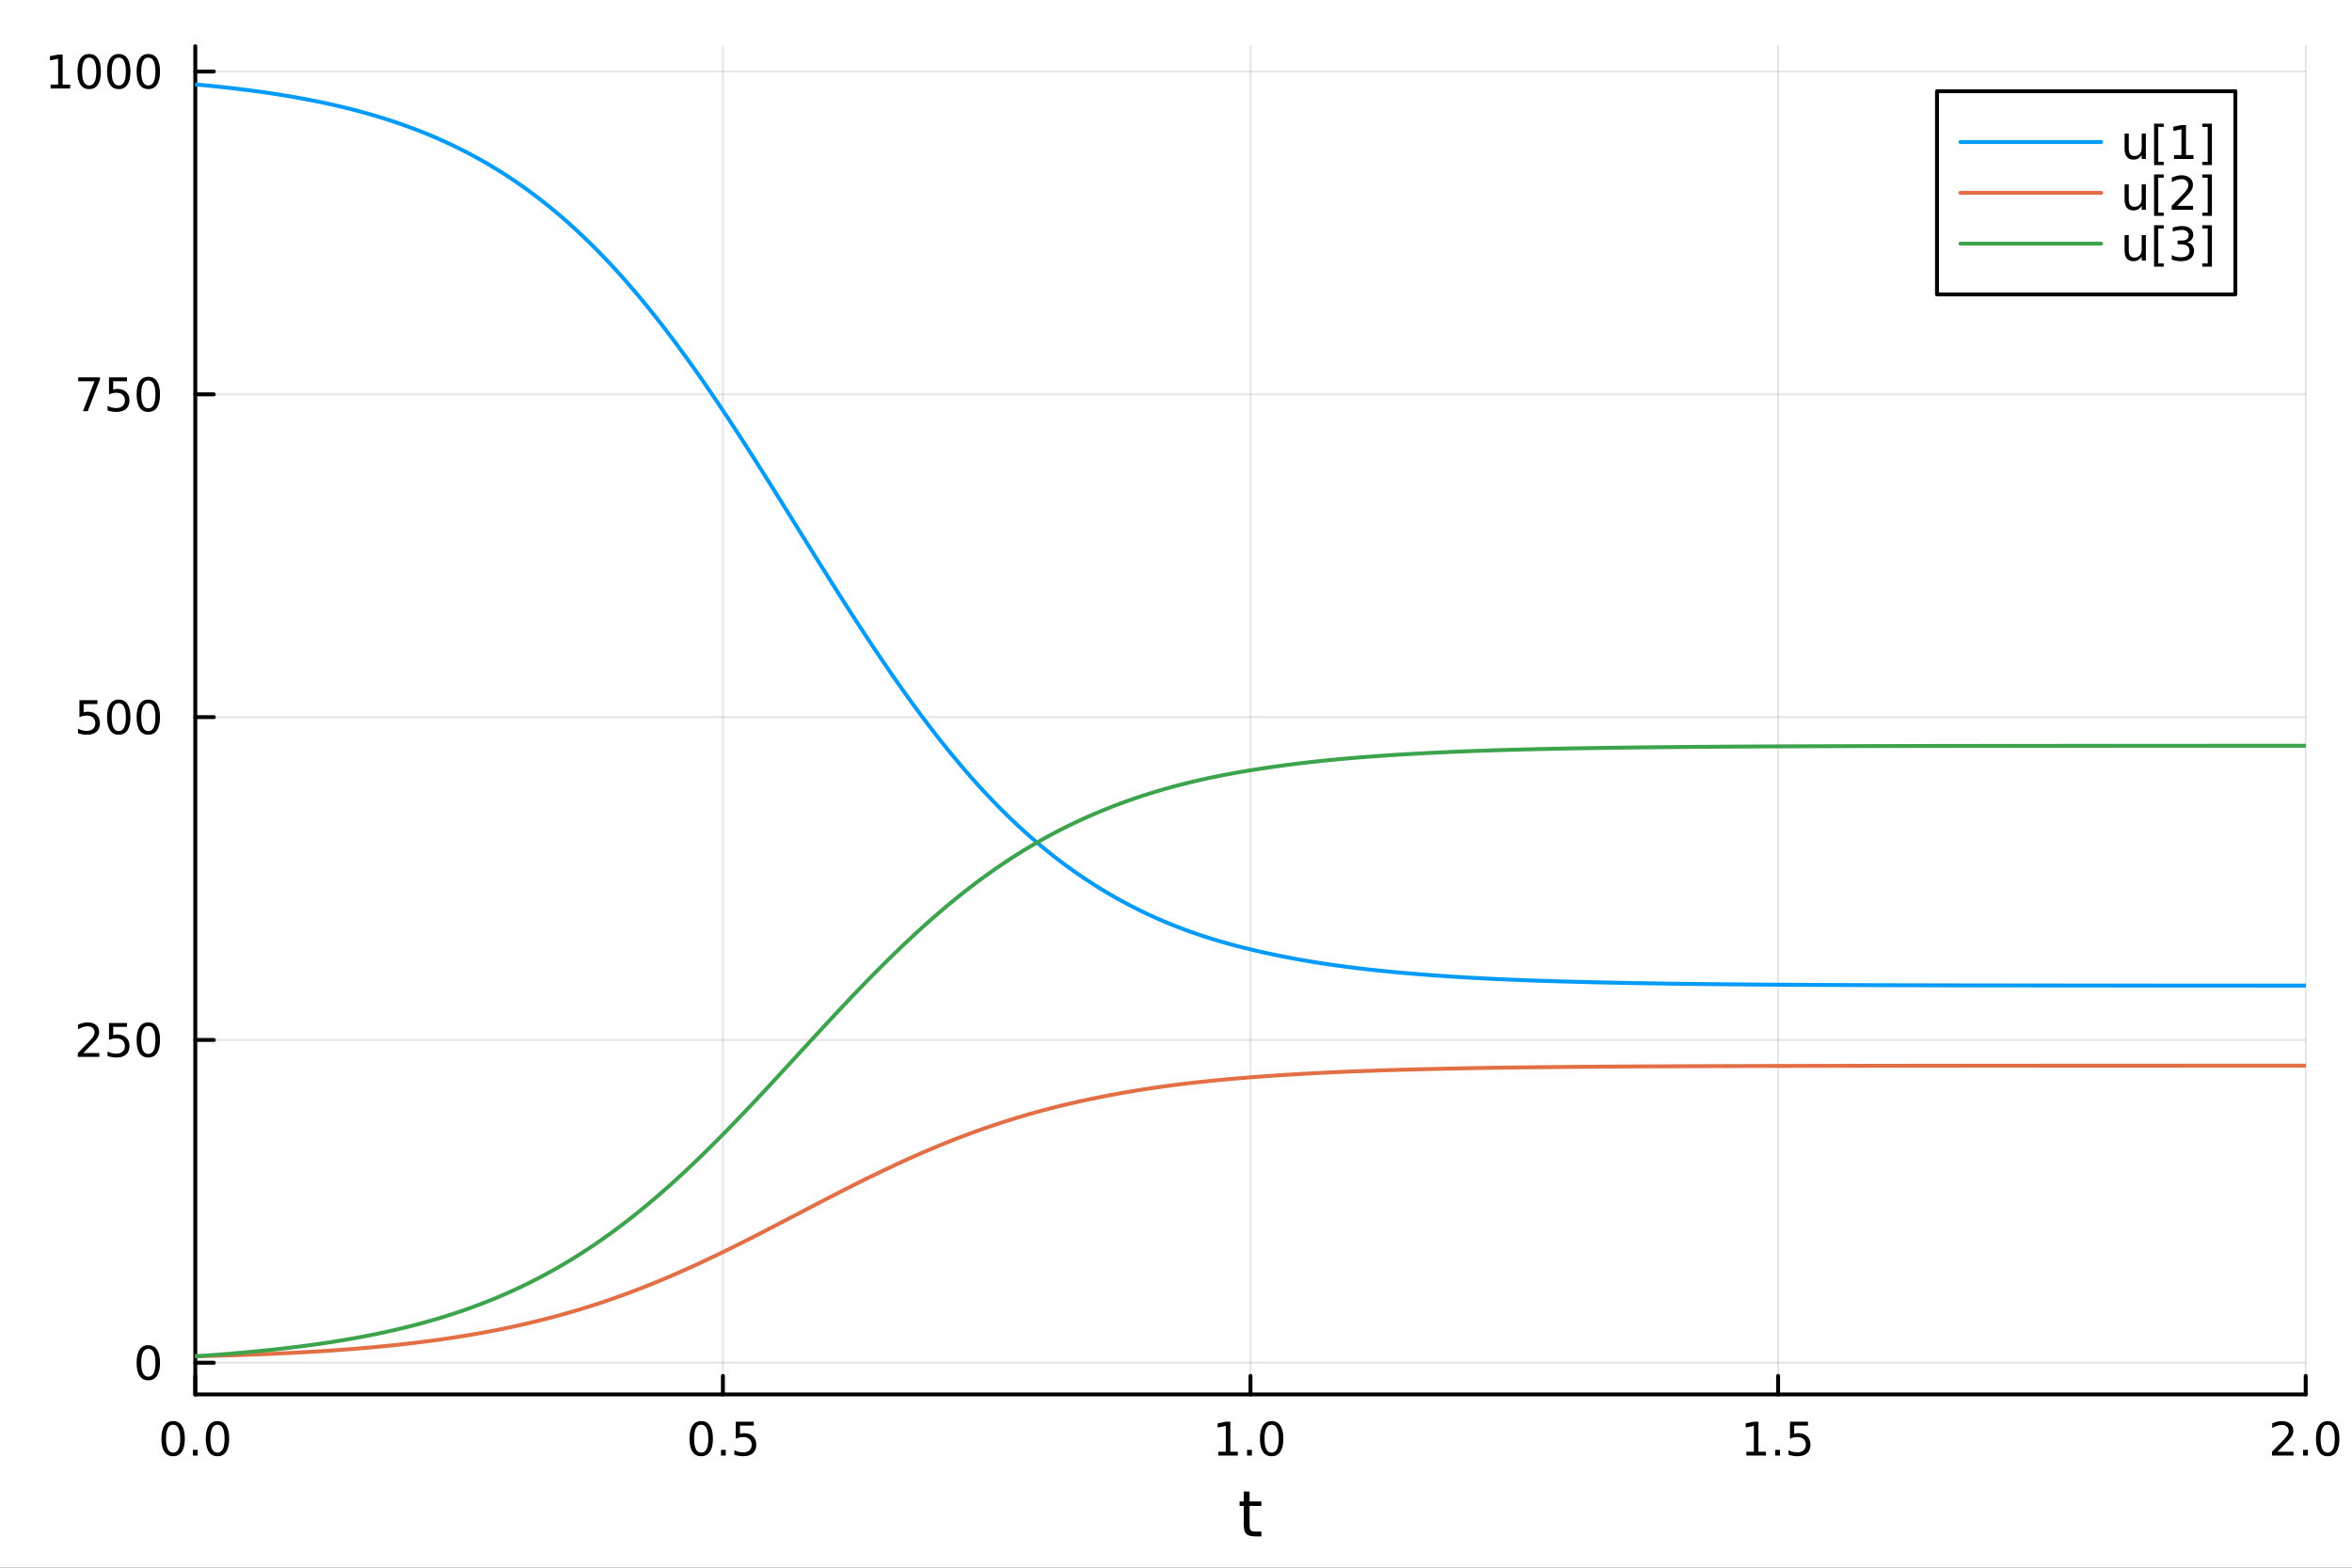 <?xml version="1.0" encoding="utf-8"?>
<svg xmlns="http://www.w3.org/2000/svg" xmlns:xlink="http://www.w3.org/1999/xlink" width="600" height="400" viewBox="0 0 2400 1600">
<rect x="0" y="0" width="2400" height="1600" fill="#333333" stroke="none"/>
<defs>
  <clipPath id="clip020">
    <rect x="0" y="0" width="2400" height="1600"/>
  </clipPath>
</defs>
<path clip-path="url(#clip020)" d="M0 1600 L2400 1600 L2400 0 L0 0  Z" fill="#ffffff" fill-rule="evenodd" fill-opacity="1"/>
<defs>
  <clipPath id="clip021">
    <rect x="480" y="0" width="1681" height="1600"/>
  </clipPath>
</defs>
<path clip-path="url(#clip020)" d="M199.283 1423.18 L2352.76 1423.18 L2352.76 47.244 L199.283 47.244  Z" fill="#ffffff" fill-rule="evenodd" fill-opacity="1"/>
<defs>
  <clipPath id="clip022">
    <rect x="199" y="47" width="2154" height="1377"/>
  </clipPath>
</defs>
<polyline clip-path="url(#clip022)" style="stroke:#000000; stroke-linecap:round; stroke-linejoin:round; stroke-width:2; stroke-opacity:0.1; fill:none" points="199.283,1423.18 199.283,47.244 "/>
<polyline clip-path="url(#clip022)" style="stroke:#000000; stroke-linecap:round; stroke-linejoin:round; stroke-width:2; stroke-opacity:0.1; fill:none" points="737.651,1423.18 737.651,47.244 "/>
<polyline clip-path="url(#clip022)" style="stroke:#000000; stroke-linecap:round; stroke-linejoin:round; stroke-width:2; stroke-opacity:0.1; fill:none" points="1276.02,1423.18 1276.02,47.244 "/>
<polyline clip-path="url(#clip022)" style="stroke:#000000; stroke-linecap:round; stroke-linejoin:round; stroke-width:2; stroke-opacity:0.1; fill:none" points="1814.39,1423.18 1814.39,47.244 "/>
<polyline clip-path="url(#clip022)" style="stroke:#000000; stroke-linecap:round; stroke-linejoin:round; stroke-width:2; stroke-opacity:0.1; fill:none" points="2352.76,1423.18 2352.76,47.244 "/>
<polyline clip-path="url(#clip020)" style="stroke:#000000; stroke-linecap:round; stroke-linejoin:round; stroke-width:4; stroke-opacity:1; fill:none" points="199.283,1423.18 2352.76,1423.18 "/>
<polyline clip-path="url(#clip020)" style="stroke:#000000; stroke-linecap:round; stroke-linejoin:round; stroke-width:4; stroke-opacity:1; fill:none" points="199.283,1423.18 199.283,1404.28 "/>
<polyline clip-path="url(#clip020)" style="stroke:#000000; stroke-linecap:round; stroke-linejoin:round; stroke-width:4; stroke-opacity:1; fill:none" points="737.651,1423.18 737.651,1404.28 "/>
<polyline clip-path="url(#clip020)" style="stroke:#000000; stroke-linecap:round; stroke-linejoin:round; stroke-width:4; stroke-opacity:1; fill:none" points="1276.02,1423.18 1276.02,1404.28 "/>
<polyline clip-path="url(#clip020)" style="stroke:#000000; stroke-linecap:round; stroke-linejoin:round; stroke-width:4; stroke-opacity:1; fill:none" points="1814.39,1423.18 1814.39,1404.28 "/>
<polyline clip-path="url(#clip020)" style="stroke:#000000; stroke-linecap:round; stroke-linejoin:round; stroke-width:4; stroke-opacity:1; fill:none" points="2352.76,1423.18 2352.76,1404.28 "/>
<path clip-path="url(#clip020)" d="M176.668 1454.1 Q173.056 1454.1 171.228 1457.66 Q169.422 1461.2 169.422 1468.33 Q169.422 1475.44 171.228 1479.01 Q173.056 1482.55 176.668 1482.55 Q180.302 1482.55 182.107 1479.01 Q183.936 1475.44 183.936 1468.33 Q183.936 1461.2 182.107 1457.66 Q180.302 1454.1 176.668 1454.1 M176.668 1450.39 Q182.478 1450.39 185.533 1455 Q188.612 1459.58 188.612 1468.33 Q188.612 1477.06 185.533 1481.67 Q182.478 1486.25 176.668 1486.25 Q170.857 1486.25 167.779 1481.67 Q164.723 1477.06 164.723 1468.33 Q164.723 1459.58 167.779 1455 Q170.857 1450.39 176.668 1450.39 Z" fill="#000000" fill-rule="nonzero" fill-opacity="1" /><path clip-path="url(#clip020)" d="M196.83 1479.7 L201.714 1479.7 L201.714 1485.58 L196.83 1485.58 L196.83 1479.7 Z" fill="#000000" fill-rule="nonzero" fill-opacity="1" /><path clip-path="url(#clip020)" d="M221.899 1454.1 Q218.288 1454.1 216.459 1457.66 Q214.653 1461.2 214.653 1468.33 Q214.653 1475.44 216.459 1479.01 Q218.288 1482.55 221.899 1482.55 Q225.533 1482.55 227.339 1479.01 Q229.167 1475.44 229.167 1468.33 Q229.167 1461.2 227.339 1457.66 Q225.533 1454.1 221.899 1454.1 M221.899 1450.39 Q227.709 1450.39 230.765 1455 Q233.843 1459.58 233.843 1468.33 Q233.843 1477.06 230.765 1481.67 Q227.709 1486.25 221.899 1486.25 Q216.089 1486.25 213.01 1481.67 Q209.954 1477.06 209.954 1468.33 Q209.954 1459.58 213.01 1455 Q216.089 1450.39 221.899 1450.39 Z" fill="#000000" fill-rule="nonzero" fill-opacity="1" /><path clip-path="url(#clip020)" d="M715.533 1454.1 Q711.922 1454.1 710.094 1457.66 Q708.288 1461.2 708.288 1468.33 Q708.288 1475.44 710.094 1479.01 Q711.922 1482.55 715.533 1482.55 Q719.168 1482.55 720.973 1479.01 Q722.802 1475.44 722.802 1468.33 Q722.802 1461.2 720.973 1457.66 Q719.168 1454.1 715.533 1454.1 M715.533 1450.39 Q721.344 1450.39 724.399 1455 Q727.478 1459.58 727.478 1468.33 Q727.478 1477.06 724.399 1481.67 Q721.344 1486.25 715.533 1486.25 Q709.723 1486.25 706.645 1481.67 Q703.589 1477.06 703.589 1468.33 Q703.589 1459.58 706.645 1455 Q709.723 1450.39 715.533 1450.39 Z" fill="#000000" fill-rule="nonzero" fill-opacity="1" /><path clip-path="url(#clip020)" d="M735.695 1479.7 L740.58 1479.7 L740.58 1485.58 L735.695 1485.58 L735.695 1479.7 Z" fill="#000000" fill-rule="nonzero" fill-opacity="1" /><path clip-path="url(#clip020)" d="M750.811 1451.02 L769.167 1451.02 L769.167 1454.96 L755.093 1454.96 L755.093 1463.43 Q756.112 1463.08 757.13 1462.92 Q758.149 1462.73 759.167 1462.73 Q764.954 1462.73 768.334 1465.9 Q771.714 1469.08 771.714 1474.49 Q771.714 1480.07 768.241 1483.17 Q764.769 1486.25 758.45 1486.25 Q756.274 1486.25 754.005 1485.88 Q751.76 1485.51 749.353 1484.77 L749.353 1480.07 Q751.436 1481.2 753.658 1481.76 Q755.88 1482.32 758.357 1482.32 Q762.362 1482.32 764.7 1480.21 Q767.038 1478.1 767.038 1474.49 Q767.038 1470.88 764.7 1468.77 Q762.362 1466.67 758.357 1466.67 Q756.482 1466.67 754.607 1467.08 Q752.755 1467.5 750.811 1468.38 L750.811 1451.02 Z" fill="#000000" fill-rule="nonzero" fill-opacity="1" /><path clip-path="url(#clip020)" d="M1243.17 1481.64 L1250.81 1481.64 L1250.81 1455.28 L1242.5 1456.95 L1242.5 1452.69 L1250.77 1451.02 L1255.44 1451.02 L1255.44 1481.64 L1263.08 1481.64 L1263.08 1485.58 L1243.17 1485.58 L1243.17 1481.64 Z" fill="#000000" fill-rule="nonzero" fill-opacity="1" /><path clip-path="url(#clip020)" d="M1272.52 1479.7 L1277.41 1479.7 L1277.41 1485.58 L1272.52 1485.58 L1272.52 1479.7 Z" fill="#000000" fill-rule="nonzero" fill-opacity="1" /><path clip-path="url(#clip020)" d="M1297.59 1454.1 Q1293.98 1454.1 1292.15 1457.66 Q1290.35 1461.2 1290.35 1468.33 Q1290.35 1475.44 1292.15 1479.01 Q1293.98 1482.55 1297.59 1482.55 Q1301.23 1482.55 1303.03 1479.01 Q1304.86 1475.44 1304.86 1468.33 Q1304.86 1461.2 1303.03 1457.66 Q1301.23 1454.1 1297.59 1454.1 M1297.59 1450.39 Q1303.4 1450.39 1306.46 1455 Q1309.54 1459.58 1309.54 1468.33 Q1309.54 1477.06 1306.46 1481.67 Q1303.4 1486.25 1297.59 1486.25 Q1291.78 1486.25 1288.7 1481.67 Q1285.65 1477.06 1285.65 1468.33 Q1285.65 1459.58 1288.7 1455 Q1291.78 1450.39 1297.59 1450.39 Z" fill="#000000" fill-rule="nonzero" fill-opacity="1" /><path clip-path="url(#clip020)" d="M1782.04 1481.64 L1789.68 1481.64 L1789.68 1455.28 L1781.37 1456.95 L1781.37 1452.69 L1789.63 1451.02 L1794.31 1451.02 L1794.31 1481.64 L1801.95 1481.64 L1801.95 1485.58 L1782.04 1485.58 L1782.04 1481.64 Z" fill="#000000" fill-rule="nonzero" fill-opacity="1" /><path clip-path="url(#clip020)" d="M1811.39 1479.7 L1816.27 1479.7 L1816.27 1485.58 L1811.39 1485.58 L1811.39 1479.7 Z" fill="#000000" fill-rule="nonzero" fill-opacity="1" /><path clip-path="url(#clip020)" d="M1826.51 1451.02 L1844.86 1451.02 L1844.86 1454.96 L1830.79 1454.96 L1830.79 1463.43 Q1831.81 1463.08 1832.83 1462.92 Q1833.84 1462.73 1834.86 1462.73 Q1840.65 1462.73 1844.03 1465.9 Q1847.41 1469.08 1847.41 1474.49 Q1847.41 1480.07 1843.94 1483.17 Q1840.46 1486.25 1834.14 1486.25 Q1831.97 1486.25 1829.7 1485.88 Q1827.45 1485.51 1825.05 1484.77 L1825.05 1480.07 Q1827.13 1481.2 1829.35 1481.76 Q1831.58 1482.32 1834.05 1482.32 Q1838.06 1482.32 1840.39 1480.21 Q1842.73 1478.1 1842.73 1474.49 Q1842.73 1470.88 1840.39 1468.77 Q1838.06 1466.67 1834.05 1466.67 Q1832.18 1466.67 1830.3 1467.08 Q1828.45 1467.5 1826.51 1468.38 L1826.51 1451.02 Z" fill="#000000" fill-rule="nonzero" fill-opacity="1" /><path clip-path="url(#clip020)" d="M2323.99 1481.64 L2340.31 1481.64 L2340.31 1485.58 L2318.37 1485.58 L2318.37 1481.64 Q2321.03 1478.89 2325.61 1474.26 Q2330.22 1469.61 2331.4 1468.27 Q2333.65 1465.74 2334.53 1464.01 Q2335.43 1462.25 2335.43 1460.56 Q2335.43 1457.8 2333.49 1456.07 Q2331.56 1454.33 2328.46 1454.33 Q2326.26 1454.33 2323.81 1455.09 Q2321.38 1455.86 2318.6 1457.41 L2318.6 1452.69 Q2321.43 1451.55 2323.88 1450.97 Q2326.33 1450.39 2328.37 1450.39 Q2333.74 1450.39 2336.93 1453.08 Q2340.13 1455.77 2340.13 1460.26 Q2340.13 1462.39 2339.32 1464.31 Q2338.53 1466.2 2336.42 1468.8 Q2335.85 1469.47 2332.74 1472.69 Q2329.64 1475.88 2323.99 1481.64 Z" fill="#000000" fill-rule="nonzero" fill-opacity="1" /><path clip-path="url(#clip020)" d="M2350.13 1479.7 L2355.01 1479.7 L2355.01 1485.58 L2350.13 1485.58 L2350.13 1479.7 Z" fill="#000000" fill-rule="nonzero" fill-opacity="1" /><path clip-path="url(#clip020)" d="M2375.2 1454.1 Q2371.59 1454.1 2369.76 1457.66 Q2367.95 1461.2 2367.95 1468.33 Q2367.95 1475.44 2369.76 1479.01 Q2371.59 1482.55 2375.2 1482.55 Q2378.83 1482.55 2380.64 1479.01 Q2382.47 1475.44 2382.47 1468.33 Q2382.47 1461.2 2380.64 1457.66 Q2378.83 1454.1 2375.2 1454.1 M2375.2 1450.39 Q2381.01 1450.39 2384.06 1455 Q2387.14 1459.58 2387.14 1468.33 Q2387.14 1477.06 2384.06 1481.67 Q2381.01 1486.25 2375.2 1486.25 Q2369.39 1486.25 2366.31 1481.67 Q2363.25 1477.06 2363.25 1468.33 Q2363.25 1459.58 2366.31 1455 Q2369.39 1450.39 2375.2 1450.39 Z" fill="#000000" fill-rule="nonzero" fill-opacity="1" /><path clip-path="url(#clip020)" d="M1275.08 1522.27 L1275.08 1532.4 L1287.14 1532.4 L1287.14 1536.95 L1275.08 1536.95 L1275.08 1556.3 Q1275.08 1560.66 1276.26 1561.9 Q1277.47 1563.14 1281.13 1563.14 L1287.14 1563.14 L1287.14 1568.04 L1281.13 1568.04 Q1274.35 1568.04 1271.77 1565.53 Q1269.19 1562.98 1269.19 1556.3 L1269.19 1536.95 L1264.9 1536.95 L1264.9 1532.4 L1269.19 1532.4 L1269.19 1522.27 L1275.08 1522.27 Z" fill="#000000" fill-rule="nonzero" fill-opacity="1" /><polyline clip-path="url(#clip022)" style="stroke:#000000; stroke-linecap:round; stroke-linejoin:round; stroke-width:2; stroke-opacity:0.1; fill:none" points="199.283,1390.83 2352.76,1390.83 "/>
<polyline clip-path="url(#clip022)" style="stroke:#000000; stroke-linecap:round; stroke-linejoin:round; stroke-width:2; stroke-opacity:0.1; fill:none" points="199.283,1061.37 2352.76,1061.37 "/>
<polyline clip-path="url(#clip022)" style="stroke:#000000; stroke-linecap:round; stroke-linejoin:round; stroke-width:2; stroke-opacity:0.1; fill:none" points="199.283,731.917 2352.76,731.917 "/>
<polyline clip-path="url(#clip022)" style="stroke:#000000; stroke-linecap:round; stroke-linejoin:round; stroke-width:2; stroke-opacity:0.1; fill:none" points="199.283,402.462 2352.76,402.462 "/>
<polyline clip-path="url(#clip022)" style="stroke:#000000; stroke-linecap:round; stroke-linejoin:round; stroke-width:2; stroke-opacity:0.1; fill:none" points="199.283,73.007 2352.76,73.007 "/>
<polyline clip-path="url(#clip020)" style="stroke:#000000; stroke-linecap:round; stroke-linejoin:round; stroke-width:4; stroke-opacity:1; fill:none" points="199.283,1423.18 199.283,47.244 "/>
<polyline clip-path="url(#clip020)" style="stroke:#000000; stroke-linecap:round; stroke-linejoin:round; stroke-width:4; stroke-opacity:1; fill:none" points="199.283,1390.83 218.181,1390.83 "/>
<polyline clip-path="url(#clip020)" style="stroke:#000000; stroke-linecap:round; stroke-linejoin:round; stroke-width:4; stroke-opacity:1; fill:none" points="199.283,1061.37 218.181,1061.37 "/>
<polyline clip-path="url(#clip020)" style="stroke:#000000; stroke-linecap:round; stroke-linejoin:round; stroke-width:4; stroke-opacity:1; fill:none" points="199.283,731.917 218.181,731.917 "/>
<polyline clip-path="url(#clip020)" style="stroke:#000000; stroke-linecap:round; stroke-linejoin:round; stroke-width:4; stroke-opacity:1; fill:none" points="199.283,402.462 218.181,402.462 "/>
<polyline clip-path="url(#clip020)" style="stroke:#000000; stroke-linecap:round; stroke-linejoin:round; stroke-width:4; stroke-opacity:1; fill:none" points="199.283,73.007 218.181,73.007 "/>
<path clip-path="url(#clip020)" d="M151.339 1376.63 Q147.728 1376.63 145.899 1380.19 Q144.093 1383.73 144.093 1390.86 Q144.093 1397.97 145.899 1401.53 Q147.728 1405.07 151.339 1405.07 Q154.973 1405.07 156.779 1401.53 Q158.607 1397.97 158.607 1390.86 Q158.607 1383.73 156.779 1380.19 Q154.973 1376.63 151.339 1376.63 M151.339 1372.92 Q157.149 1372.92 160.205 1377.53 Q163.283 1382.11 163.283 1390.86 Q163.283 1399.59 160.205 1404.2 Q157.149 1408.78 151.339 1408.78 Q145.529 1408.78 142.45 1404.2 Q139.394 1399.59 139.394 1390.86 Q139.394 1382.11 142.45 1377.53 Q145.529 1372.92 151.339 1372.92 Z" fill="#000000" fill-rule="nonzero" fill-opacity="1" /><path clip-path="url(#clip020)" d="M85.043 1074.72 L101.362 1074.72 L101.362 1078.65 L79.418 1078.65 L79.418 1074.72 Q82.08 1071.96 86.663 1067.33 Q91.27 1062.68 92.45 1061.34 Q94.696 1058.81 95.575 1057.08 Q96.478 1055.32 96.478 1053.63 Q96.478 1050.87 94.534 1049.14 Q92.612 1047.4 89.51 1047.4 Q87.311 1047.4 84.858 1048.17 Q82.427 1048.93 79.649 1050.48 L79.649 1045.76 Q82.473 1044.62 84.927 1044.05 Q87.381 1043.47 89.418 1043.47 Q94.788 1043.47 97.983 1046.15 Q101.177 1048.84 101.177 1053.33 Q101.177 1055.46 100.367 1057.38 Q99.58 1059.28 97.473 1061.87 Q96.895 1062.54 93.793 1065.76 Q90.691 1068.95 85.043 1074.72 Z" fill="#000000" fill-rule="nonzero" fill-opacity="1" /><path clip-path="url(#clip020)" d="M111.223 1044.09 L129.58 1044.09 L129.58 1048.03 L115.506 1048.03 L115.506 1056.5 Q116.524 1056.15 117.543 1055.99 Q118.561 1055.81 119.58 1055.81 Q125.367 1055.81 128.746 1058.98 Q132.126 1062.15 132.126 1067.56 Q132.126 1073.14 128.654 1076.24 Q125.182 1079.32 118.862 1079.32 Q116.686 1079.32 114.418 1078.95 Q112.172 1078.58 109.765 1077.84 L109.765 1073.14 Q111.848 1074.28 114.07 1074.83 Q116.293 1075.39 118.77 1075.39 Q122.774 1075.39 125.112 1073.28 Q127.45 1071.18 127.45 1067.56 Q127.45 1063.95 125.112 1061.85 Q122.774 1059.74 118.77 1059.74 Q116.895 1059.74 115.02 1060.16 Q113.168 1060.57 111.223 1061.45 L111.223 1044.09 Z" fill="#000000" fill-rule="nonzero" fill-opacity="1" /><path clip-path="url(#clip020)" d="M151.339 1047.17 Q147.728 1047.17 145.899 1050.74 Q144.093 1054.28 144.093 1061.41 Q144.093 1068.51 145.899 1072.08 Q147.728 1075.62 151.339 1075.62 Q154.973 1075.62 156.779 1072.08 Q158.607 1068.51 158.607 1061.41 Q158.607 1054.28 156.779 1050.74 Q154.973 1047.17 151.339 1047.17 M151.339 1043.47 Q157.149 1043.47 160.205 1048.07 Q163.283 1052.66 163.283 1061.41 Q163.283 1070.13 160.205 1074.74 Q157.149 1079.32 151.339 1079.32 Q145.529 1079.32 142.45 1074.74 Q139.394 1070.13 139.394 1061.41 Q139.394 1052.66 142.45 1048.07 Q145.529 1043.47 151.339 1043.47 Z" fill="#000000" fill-rule="nonzero" fill-opacity="1" /><path clip-path="url(#clip020)" d="M81.061 714.637 L99.418 714.637 L99.418 718.573 L85.344 718.573 L85.344 727.045 Q86.362 726.698 87.381 726.536 Q88.399 726.35 89.418 726.35 Q95.205 726.35 98.585 729.522 Q101.964 732.693 101.964 738.11 Q101.964 743.688 98.492 746.79 Q95.02 749.869 88.7 749.869 Q86.524 749.869 84.256 749.498 Q82.01 749.128 79.603 748.387 L79.603 743.688 Q81.686 744.822 83.909 745.378 Q86.131 745.934 88.608 745.934 Q92.612 745.934 94.95 743.827 Q97.288 741.721 97.288 738.11 Q97.288 734.498 94.95 732.392 Q92.612 730.285 88.608 730.285 Q86.733 730.285 84.858 730.702 Q83.006 731.119 81.061 731.998 L81.061 714.637 Z" fill="#000000" fill-rule="nonzero" fill-opacity="1" /><path clip-path="url(#clip020)" d="M121.177 717.716 Q117.566 717.716 115.737 721.281 Q113.932 724.823 113.932 731.952 Q113.932 739.059 115.737 742.623 Q117.566 746.165 121.177 746.165 Q124.811 746.165 126.617 742.623 Q128.445 739.059 128.445 731.952 Q128.445 724.823 126.617 721.281 Q124.811 717.716 121.177 717.716 M121.177 714.012 Q126.987 714.012 130.043 718.619 Q133.121 723.202 133.121 731.952 Q133.121 740.679 130.043 745.285 Q126.987 749.869 121.177 749.869 Q115.367 749.869 112.288 745.285 Q109.233 740.679 109.233 731.952 Q109.233 723.202 112.288 718.619 Q115.367 714.012 121.177 714.012 Z" fill="#000000" fill-rule="nonzero" fill-opacity="1" /><path clip-path="url(#clip020)" d="M151.339 717.716 Q147.728 717.716 145.899 721.281 Q144.093 724.823 144.093 731.952 Q144.093 739.059 145.899 742.623 Q147.728 746.165 151.339 746.165 Q154.973 746.165 156.779 742.623 Q158.607 739.059 158.607 731.952 Q158.607 724.823 156.779 721.281 Q154.973 717.716 151.339 717.716 M151.339 714.012 Q157.149 714.012 160.205 718.619 Q163.283 723.202 163.283 731.952 Q163.283 740.679 160.205 745.285 Q157.149 749.869 151.339 749.869 Q145.529 749.869 142.45 745.285 Q139.394 740.679 139.394 731.952 Q139.394 723.202 142.45 718.619 Q145.529 714.012 151.339 714.012 Z" fill="#000000" fill-rule="nonzero" fill-opacity="1" /><path clip-path="url(#clip020)" d="M79.835 385.182 L102.057 385.182 L102.057 387.173 L89.51 419.742 L84.626 419.742 L96.432 389.118 L79.835 389.118 L79.835 385.182 Z" fill="#000000" fill-rule="nonzero" fill-opacity="1" /><path clip-path="url(#clip020)" d="M111.223 385.182 L129.58 385.182 L129.58 389.118 L115.506 389.118 L115.506 397.59 Q116.524 397.243 117.543 397.081 Q118.561 396.895 119.58 396.895 Q125.367 396.895 128.746 400.067 Q132.126 403.238 132.126 408.655 Q132.126 414.233 128.654 417.335 Q125.182 420.414 118.862 420.414 Q116.686 420.414 114.418 420.043 Q112.172 419.673 109.765 418.932 L109.765 414.233 Q111.848 415.367 114.07 415.923 Q116.293 416.479 118.77 416.479 Q122.774 416.479 125.112 414.372 Q127.45 412.266 127.45 408.655 Q127.45 405.043 125.112 402.937 Q122.774 400.831 118.77 400.831 Q116.895 400.831 115.02 401.247 Q113.168 401.664 111.223 402.543 L111.223 385.182 Z" fill="#000000" fill-rule="nonzero" fill-opacity="1" /><path clip-path="url(#clip020)" d="M151.339 388.261 Q147.728 388.261 145.899 391.826 Q144.093 395.368 144.093 402.497 Q144.093 409.604 145.899 413.168 Q147.728 416.71 151.339 416.71 Q154.973 416.71 156.779 413.168 Q158.607 409.604 158.607 402.497 Q158.607 395.368 156.779 391.826 Q154.973 388.261 151.339 388.261 M151.339 384.557 Q157.149 384.557 160.205 389.164 Q163.283 393.747 163.283 402.497 Q163.283 411.224 160.205 415.83 Q157.149 420.414 151.339 420.414 Q145.529 420.414 142.45 415.83 Q139.394 411.224 139.394 402.497 Q139.394 393.747 142.45 389.164 Q145.529 384.557 151.339 384.557 Z" fill="#000000" fill-rule="nonzero" fill-opacity="1" /><path clip-path="url(#clip020)" d="M51.663 86.352 L59.302 86.352 L59.302 59.987 L50.992 61.653 L50.992 57.394 L59.256 55.727 L63.932 55.727 L63.932 86.352 L71.571 86.352 L71.571 90.287 L51.663 90.287 L51.663 86.352 Z" fill="#000000" fill-rule="nonzero" fill-opacity="1" /><path clip-path="url(#clip020)" d="M91.015 58.806 Q87.404 58.806 85.575 62.371 Q83.77 65.913 83.77 73.042 Q83.77 80.149 85.575 83.713 Q87.404 87.255 91.015 87.255 Q94.649 87.255 96.455 83.713 Q98.284 80.149 98.284 73.042 Q98.284 65.913 96.455 62.371 Q94.649 58.806 91.015 58.806 M91.015 55.102 Q96.825 55.102 99.881 59.709 Q102.959 64.292 102.959 73.042 Q102.959 81.769 99.881 86.376 Q96.825 90.959 91.015 90.959 Q85.205 90.959 82.126 86.376 Q79.071 81.769 79.071 73.042 Q79.071 64.292 82.126 59.709 Q85.205 55.102 91.015 55.102 Z" fill="#000000" fill-rule="nonzero" fill-opacity="1" /><path clip-path="url(#clip020)" d="M121.177 58.806 Q117.566 58.806 115.737 62.371 Q113.932 65.913 113.932 73.042 Q113.932 80.149 115.737 83.713 Q117.566 87.255 121.177 87.255 Q124.811 87.255 126.617 83.713 Q128.445 80.149 128.445 73.042 Q128.445 65.913 126.617 62.371 Q124.811 58.806 121.177 58.806 M121.177 55.102 Q126.987 55.102 130.043 59.709 Q133.121 64.292 133.121 73.042 Q133.121 81.769 130.043 86.376 Q126.987 90.959 121.177 90.959 Q115.367 90.959 112.288 86.376 Q109.233 81.769 109.233 73.042 Q109.233 64.292 112.288 59.709 Q115.367 55.102 121.177 55.102 Z" fill="#000000" fill-rule="nonzero" fill-opacity="1" /><path clip-path="url(#clip020)" d="M151.339 58.806 Q147.728 58.806 145.899 62.371 Q144.093 65.913 144.093 73.042 Q144.093 80.149 145.899 83.713 Q147.728 87.255 151.339 87.255 Q154.973 87.255 156.779 83.713 Q158.607 80.149 158.607 73.042 Q158.607 65.913 156.779 62.371 Q154.973 58.806 151.339 58.806 M151.339 55.102 Q157.149 55.102 160.205 59.709 Q163.283 64.292 163.283 73.042 Q163.283 81.769 160.205 86.376 Q157.149 90.959 151.339 90.959 Q145.529 90.959 142.45 86.376 Q139.394 81.769 139.394 73.042 Q139.394 64.292 142.45 59.709 Q145.529 55.102 151.339 55.102 Z" fill="#000000" fill-rule="nonzero" fill-opacity="1" /><polyline clip-path="url(#clip022)" style="stroke:#009af9; stroke-linecap:round; stroke-linejoin:round; stroke-width:4; stroke-opacity:1; fill:none" points="199.283,86.186 201.439,86.38 203.594,86.578 205.75,86.778 207.906,86.982 210.061,87.188 212.217,87.397 214.373,87.61 216.528,87.825 218.684,88.044 220.839,88.266 222.995,88.491 225.151,88.719 227.306,88.95 229.462,89.185 231.618,89.424 233.773,89.665 235.929,89.91 238.085,90.159 240.24,90.412 242.396,90.668 244.551,90.927 246.707,91.191 248.863,91.458 251.018,91.729 253.174,92.004 255.33,92.283 257.485,92.566 259.641,92.853 261.796,93.144 263.952,93.439 266.108,93.739 268.263,94.043 270.419,94.351 272.575,94.663 274.73,94.98 276.886,95.302 279.041,95.628 281.197,95.959 283.353,96.294 285.508,96.635 287.664,96.98 289.82,97.33 291.975,97.685 294.131,98.045 296.286,98.41 298.442,98.781 300.598,99.156 302.753,99.537 304.909,99.923 307.065,100.315 309.22,100.712 311.376,101.115 313.531,101.524 315.687,101.938 317.843,102.358 319.998,102.784 322.154,103.216 324.31,103.654 326.465,104.098 328.621,104.548 330.777,105.005 332.932,105.468 335.088,105.938 337.243,106.414 339.399,106.896 341.555,107.386 343.71,107.882 345.866,108.385 348.022,108.895 350.177,109.412 352.333,109.936 354.488,110.468 356.644,111.006 358.8,111.553 360.955,112.106 363.111,112.668 365.267,113.237 367.422,113.813 369.578,114.398 371.733,114.991 373.889,115.591 376.045,116.2 378.2,116.817 380.356,117.443 382.512,118.077 384.667,118.72 386.823,119.371 388.978,120.031 391.134,120.7 393.29,121.378 395.445,122.065 397.601,122.761 399.757,123.467 401.912,124.182 404.068,124.906 406.224,125.64 408.379,126.384 410.535,127.138 412.69,127.902 414.846,128.676 417.002,129.46 419.157,130.255 421.313,131.06 423.469,131.875 425.624,132.701 427.78,133.538 429.935,134.386 432.091,135.245 434.247,136.115 436.402,136.996 438.558,137.889 440.714,138.793 442.869,139.709 445.025,140.636 447.18,141.576 449.336,142.527 451.492,143.491 453.647,144.466 455.803,145.455 457.959,146.455 460.114,147.469 462.27,148.495 464.425,149.534 466.581,150.585 468.737,151.65 470.892,152.729 473.048,153.82 475.204,154.925 477.359,156.044 479.515,157.177 481.671,158.323 483.826,159.484 485.982,160.658 488.137,161.847 490.293,163.051 492.449,164.269 494.604,165.501 496.76,166.749 498.916,168.011 501.071,169.288 503.227,170.581 505.382,171.889 507.538,173.212 509.694,174.551 511.849,175.906 514.005,177.276 516.161,178.663 518.316,180.065 520.472,181.484 522.627,182.919 524.783,184.37 526.939,185.838 529.094,187.322 531.25,188.823 533.406,190.341 535.561,191.876 537.717,193.429 539.872,194.998 542.028,196.585 544.184,198.189 546.339,199.81 548.495,201.45 550.651,203.107 552.806,204.782 554.962,206.475 557.117,208.186 559.273,209.915 561.429,211.663 563.584,213.429 565.74,215.213 567.896,217.016 570.051,218.837 572.207,220.677 574.363,222.536 576.518,224.414 578.674,226.311 580.829,228.226 582.985,230.162 585.141,232.116 587.296,234.089 589.452,236.082 591.608,238.095 593.763,240.126 595.919,242.178 598.074,244.249 600.23,246.339 602.386,248.45 604.541,250.58 606.697,252.729 608.853,254.899 611.008,257.088 613.164,259.297 615.319,261.526 617.475,263.775 619.631,266.043 621.786,268.332 623.942,270.64 626.098,272.968 628.253,275.316 630.409,277.684 632.564,280.072 634.72,282.48 636.876,284.907 639.031,287.354 641.187,289.821 643.343,292.307 645.498,294.813 647.654,297.339 649.81,299.884 651.965,302.449 654.121,305.033 656.276,307.637 658.432,310.26 660.588,312.902 662.743,315.564 664.899,318.244 667.055,320.944 669.21,323.662 671.366,326.4 673.521,329.156 675.677,331.931 677.833,334.724 679.988,337.536 682.144,340.366 684.3,343.214 686.455,346.079 688.611,348.963 690.766,351.864 692.922,354.783 695.078,357.719 697.233,360.671 699.389,363.641 701.545,366.627 703.7,369.63 705.856,372.649 708.011,375.684 710.167,378.735 712.323,381.802 714.478,384.884 716.634,387.981 718.79,391.093 720.945,394.22 723.101,397.361 725.257,400.516 727.412,403.686 729.568,406.869 731.723,410.066 733.879,413.276 736.035,416.498 738.19,419.734 740.346,422.982 742.502,426.242 744.657,429.513 746.813,432.796 748.968,436.091 751.124,439.396 753.28,442.712 755.435,446.038 757.591,449.375 759.747,452.721 761.902,456.076 764.058,459.44 766.213,462.813 768.369,466.194 770.525,469.583 772.68,472.98 774.836,476.384 776.992,479.795 779.147,483.212 781.303,486.636 783.458,490.065 785.614,493.5 787.77,496.94 789.925,500.385 792.081,503.833 794.237,507.286 796.392,510.742 798.548,514.202 800.703,517.664 802.859,521.13 805.015,524.597 807.17,528.066 809.326,531.537 811.482,535.009 813.637,538.481 815.793,541.953 817.949,545.424 820.104,548.895 822.26,552.365 824.415,555.833 826.571,559.299 828.727,562.763 830.882,566.225 833.038,569.683 835.194,573.137 837.349,576.588 839.505,580.034 841.66,583.476 843.816,586.913 845.972,590.345 848.127,593.77 850.283,597.19 852.439,600.603 854.594,604.01 856.75,607.409 858.905,610.801 861.061,614.185 863.217,617.561 865.372,620.929 867.528,624.288 869.684,627.638 871.839,630.978 873.995,634.309 876.15,637.629 878.306,640.94 880.462,644.239 882.617,647.528 884.773,650.806 886.929,654.072 889.084,657.326 891.24,660.568 893.396,663.798 895.551,667.015 897.707,670.219 899.862,673.41 902.018,676.588 904.174,679.752 906.329,682.902 908.485,686.038 910.641,689.159 912.796,692.266 914.952,695.358 917.107,698.435 919.263,701.496 921.419,704.541 923.574,707.571 925.73,710.585 927.886,713.582 930.041,716.563 932.197,719.527 934.352,722.475 936.508,725.405 938.664,728.317 940.819,731.213 942.975,734.09 945.131,736.95 947.286,739.792 949.442,742.615 951.597,745.42 953.753,748.207 955.909,750.974 958.064,753.723 960.22,756.453 962.376,759.163 964.531,761.855 966.687,764.527 968.843,767.18 970.998,769.814 973.154,772.428 975.309,775.023 977.465,777.599 979.621,780.155 981.776,782.691 983.932,785.208 986.088,787.706 988.243,790.184 990.399,792.642 992.554,795.08 994.71,797.499 996.866,799.898 999.021,802.277 1001.18,804.636 1003.33,806.976 1005.49,809.296 1007.64,811.596 1009.8,813.876 1011.96,816.136 1014.11,818.377 1016.27,820.598 1018.42,822.799 1020.58,824.98 1022.73,827.142 1024.89,829.284 1027.04,831.406 1029.2,833.508 1031.36,835.591 1033.51,837.654 1035.67,839.698 1037.82,841.723 1039.98,843.727 1042.13,845.713 1044.29,847.679 1046.45,849.626 1048.6,851.553 1050.76,853.462 1052.91,855.351 1055.07,857.221 1057.22,859.072 1059.38,860.905 1061.53,862.718 1063.69,864.513 1065.85,866.29 1068,868.047 1070.16,869.787 1072.31,871.508 1074.47,873.211 1076.62,874.895 1078.78,876.562 1080.94,878.211 1083.09,879.842 1085.25,881.455 1087.4,883.051 1089.56,884.629 1091.71,886.19 1093.87,887.734 1096.02,889.261 1098.18,890.771 1100.34,892.264 1102.49,893.741 1104.65,895.201 1106.8,896.645 1108.96,898.072 1111.11,899.485 1113.27,900.882 1115.43,902.264 1117.58,903.631 1119.74,904.984 1121.89,906.321 1124.05,907.643 1126.2,908.951 1128.36,910.244 1130.51,911.522 1132.67,912.786 1134.83,914.035 1136.98,915.27 1139.14,916.491 1141.29,917.697 1143.45,918.889 1145.6,920.067 1147.76,921.231 1149.92,922.381 1152.07,923.518 1154.23,924.64 1156.38,925.749 1158.54,926.844 1160.69,927.926 1162.85,928.994 1165,930.049 1167.16,931.091 1169.32,932.119 1171.47,933.135 1173.63,934.137 1175.78,935.127 1177.94,936.104 1180.09,937.068 1182.25,938.02 1184.41,938.959 1186.56,939.886 1188.72,940.8 1190.87,941.703 1193.03,942.593 1195.18,943.472 1197.34,944.338 1199.49,945.193 1201.65,946.037 1203.81,946.869 1205.96,947.689 1208.12,948.498 1210.27,949.297 1212.43,950.084 1214.58,950.86 1216.74,951.625 1218.9,952.38 1221.05,953.124 1223.21,953.858 1225.36,954.582 1227.52,955.295 1229.67,955.998 1231.83,956.692 1233.98,957.375 1236.14,958.049 1238.3,958.714 1240.45,959.369 1242.61,960.015 1244.76,960.652 1246.92,961.28 1249.07,961.899 1251.23,962.509 1253.39,963.111 1255.54,963.705 1257.7,964.29 1259.85,964.867 1262.01,965.436 1264.16,965.998 1266.32,966.552 1268.47,967.098 1270.63,967.637 1272.79,968.169 1274.94,968.693 1277.1,969.211 1279.25,969.722 1281.41,970.227 1283.56,970.725 1285.72,971.217 1287.88,971.703 1290.03,972.182 1292.19,972.657 1294.34,973.125 1296.5,973.588 1298.65,974.046 1300.81,974.499 1302.96,974.947 1305.12,975.39 1307.28,975.827 1309.43,976.258 1311.59,976.683 1313.74,977.102 1315.9,977.515 1318.05,977.923 1320.21,978.326 1322.37,978.722 1324.52,979.114 1326.68,979.499 1328.83,979.88 1330.99,980.255 1333.14,980.625 1335.3,980.99 1337.45,981.349 1339.61,981.704 1341.77,982.054 1343.92,982.398 1346.08,982.738 1348.23,983.073 1350.39,983.404 1352.54,983.729 1354.7,984.05 1356.86,984.367 1359.01,984.679 1361.17,984.986 1363.32,985.289 1365.48,985.588 1367.63,985.883 1369.79,986.173 1371.95,986.459 1374.1,986.741 1376.26,987.019 1378.41,987.293 1380.57,987.563 1382.72,987.829 1384.88,988.091 1387.03,988.349 1389.19,988.604 1391.35,988.855 1393.5,989.102 1395.66,989.346 1397.81,989.586 1399.97,989.823 1402.12,990.057 1404.28,990.287 1406.44,990.513 1408.59,990.737 1410.75,990.957 1412.9,991.174 1415.06,991.388 1417.21,991.599 1419.37,991.807 1421.52,992.012 1423.68,992.214 1425.84,992.413 1427.99,992.609 1430.15,992.802 1432.3,992.993 1434.46,993.181 1436.61,993.367 1438.77,993.549 1440.93,993.73 1443.08,993.907 1445.24,994.083 1447.39,994.256 1449.55,994.426 1451.7,994.594 1453.86,994.76 1456.01,994.924 1458.17,995.086 1460.33,995.245 1462.48,995.403 1464.64,995.558 1466.79,995.711 1468.95,995.861 1471.1,996.01 1473.26,996.157 1475.42,996.302 1477.57,996.444 1479.73,996.585 1481.88,996.723 1484.04,996.86 1486.19,996.995 1488.35,997.128 1490.5,997.258 1492.66,997.387 1494.82,997.514 1496.97,997.64 1499.13,997.763 1501.28,997.885 1503.44,998.004 1505.59,998.122 1507.75,998.238 1509.91,998.353 1512.06,998.466 1514.22,998.577 1516.37,998.686 1518.53,998.794 1520.68,998.9 1522.84,999.004 1524.99,999.107 1527.15,999.208 1529.31,999.308 1531.46,999.406 1533.62,999.503 1535.77,999.598 1537.93,999.691 1540.08,999.783 1542.24,999.874 1544.4,999.963 1546.55,1000.05 1548.71,1000.14 1550.86,1000.22 1553.02,1000.31 1555.17,1000.39 1557.33,1000.47 1559.48,1000.55 1561.64,1000.63 1563.8,1000.71 1565.95,1000.78 1568.11,1000.86 1570.26,1000.93 1572.42,1001 1574.57,1001.07 1576.73,1001.14 1578.89,1001.21 1581.04,1001.28 1583.2,1001.35 1585.35,1001.41 1587.51,1001.48 1589.66,1001.54 1591.82,1001.61 1593.97,1001.67 1596.13,1001.73 1598.29,1001.79 1600.44,1001.85 1602.6,1001.91 1604.75,1001.96 1606.91,1002.02 1609.06,1002.08 1611.22,1002.13 1613.38,1002.19 1615.53,1002.24 1617.69,1002.29 1619.84,1002.34 1622,1002.4 1624.15,1002.45 1626.31,1002.5 1628.46,1002.55 1630.62,1002.59 1632.78,1002.64 1634.93,1002.69 1637.09,1002.74 1639.24,1002.78 1641.4,1002.83 1643.55,1002.88 1645.71,1002.92 1647.87,1002.97 1650.02,1003.01 1652.18,1003.05 1654.33,1003.1 1656.49,1003.14 1658.64,1003.18 1660.8,1003.22 1662.95,1003.26 1665.11,1003.3 1667.27,1003.34 1669.42,1003.38 1671.58,1003.42 1673.73,1003.45 1675.89,1003.49 1678.04,1003.53 1680.2,1003.56 1682.36,1003.6 1684.51,1003.63 1686.67,1003.67 1688.82,1003.7 1690.98,1003.74 1693.13,1003.77 1695.29,1003.8 1697.44,1003.83 1699.6,1003.86 1701.76,1003.9 1703.91,1003.93 1706.07,1003.96 1708.22,1003.99 1710.38,1004.01 1712.53,1004.04 1714.69,1004.07 1716.85,1004.1 1719,1004.13 1721.16,1004.15 1723.31,1004.18 1725.47,1004.21 1727.62,1004.23 1729.78,1004.26 1731.93,1004.28 1734.09,1004.31 1736.25,1004.33 1738.4,1004.36 1740.56,1004.38 1742.71,1004.4 1744.87,1004.42 1747.02,1004.45 1749.18,1004.47 1751.34,1004.49 1753.49,1004.51 1755.65,1004.53 1757.8,1004.55 1759.96,1004.57 1762.11,1004.59 1764.27,1004.61 1766.42,1004.63 1768.58,1004.65 1770.74,1004.67 1772.89,1004.69 1775.05,1004.71 1777.2,1004.72 1779.36,1004.74 1781.51,1004.76 1783.67,1004.78 1785.83,1004.79 1787.98,1004.81 1790.14,1004.83 1792.29,1004.84 1794.45,1004.86 1796.6,1004.87 1798.76,1004.89 1800.92,1004.9 1803.07,1004.92 1805.23,1004.93 1807.38,1004.95 1809.54,1004.96 1811.69,1004.98 1813.85,1004.99 1816,1005 1818.16,1005.02 1820.32,1005.03 1822.47,1005.04 1824.63,1005.06 1826.78,1005.07 1828.94,1005.08 1831.09,1005.09 1833.25,1005.11 1835.41,1005.12 1837.56,1005.13 1839.72,1005.14 1841.87,1005.15 1844.03,1005.17 1846.18,1005.18 1848.34,1005.19 1850.49,1005.2 1852.65,1005.21 1854.81,1005.22 1856.96,1005.23 1859.12,1005.24 1861.27,1005.25 1863.43,1005.26 1865.58,1005.27 1867.74,1005.28 1869.9,1005.29 1872.05,1005.3 1874.21,1005.31 1876.36,1005.32 1878.52,1005.33 1880.67,1005.34 1882.83,1005.35 1884.98,1005.36 1887.14,1005.37 1889.3,1005.38 1891.45,1005.39 1893.61,1005.4 1895.76,1005.41 1897.92,1005.41 1900.07,1005.42 1902.23,1005.43 1904.39,1005.44 1906.54,1005.45 1908.7,1005.45 1910.85,1005.46 1913.01,1005.47 1915.16,1005.48 1917.32,1005.48 1919.47,1005.49 1921.63,1005.5 1923.79,1005.5 1925.94,1005.51 1928.1,1005.52 1930.25,1005.52 1932.41,1005.53 1934.56,1005.54 1936.72,1005.54 1938.88,1005.55 1941.03,1005.56 1943.19,1005.56 1945.34,1005.57 1947.5,1005.57 1949.65,1005.58 1951.81,1005.58 1953.96,1005.59 1956.12,1005.59 1958.28,1005.6 1960.43,1005.61 1962.59,1005.61 1964.74,1005.61 1966.9,1005.62 1969.05,1005.62 1971.21,1005.63 1973.37,1005.63 1975.52,1005.64 1977.68,1005.64 1979.83,1005.65 1981.99,1005.65 1984.14,1005.66 1986.3,1005.66 1988.45,1005.66 1990.61,1005.67 1992.77,1005.67 1994.92,1005.67 1997.08,1005.68 1999.23,1005.68 2001.39,1005.69 2003.54,1005.69 2005.7,1005.69 2007.86,1005.7 2010.01,1005.7 2012.17,1005.7 2014.32,1005.71 2016.48,1005.71 2018.63,1005.71 2020.79,1005.71 2022.94,1005.72 2025.1,1005.72 2027.26,1005.72 2029.41,1005.73 2031.57,1005.73 2033.72,1005.73 2035.88,1005.73 2038.03,1005.74 2040.19,1005.74 2042.35,1005.74 2044.5,1005.74 2046.66,1005.75 2048.81,1005.75 2050.97,1005.75 2053.12,1005.75 2055.28,1005.76 2057.43,1005.76 2059.59,1005.76 2061.75,1005.76 2063.9,1005.76 2066.06,1005.77 2068.21,1005.77 2070.37,1005.77 2072.52,1005.77 2074.68,1005.78 2076.84,1005.78 2078.99,1005.78 2081.15,1005.78 2083.3,1005.78 2085.46,1005.79 2087.61,1005.79 2089.77,1005.79 2091.92,1005.79 2094.08,1005.8 2096.24,1005.8 2098.39,1005.8 2100.55,1005.8 2102.7,1005.8 2104.86,1005.81 2107.01,1005.81 2109.17,1005.81 2111.33,1005.81 2113.48,1005.81 2115.64,1005.82 2117.79,1005.82 2119.95,1005.82 2122.1,1005.82 2124.26,1005.82 2126.41,1005.82 2128.57,1005.83 2130.73,1005.83 2132.88,1005.83 2135.04,1005.83 2137.19,1005.83 2139.35,1005.84 2141.5,1005.84 2143.66,1005.84 2145.82,1005.84 2147.97,1005.84 2150.13,1005.84 2152.28,1005.84 2154.44,1005.85 2156.59,1005.85 2158.75,1005.85 2160.9,1005.85 2163.06,1005.85 2165.22,1005.85 2167.37,1005.85 2169.53,1005.86 2171.68,1005.86 2173.84,1005.86 2175.99,1005.86 2178.15,1005.86 2180.31,1005.86 2182.46,1005.86 2184.62,1005.87 2186.77,1005.87 2188.93,1005.87 2191.08,1005.87 2193.24,1005.87 2195.4,1005.87 2197.55,1005.87 2199.71,1005.87 2201.86,1005.87 2204.02,1005.88 2206.17,1005.88 2208.33,1005.88 2210.48,1005.88 2212.64,1005.88 2214.8,1005.88 2216.95,1005.88 2219.11,1005.88 2221.26,1005.88 2223.42,1005.88 2225.57,1005.88 2227.73,1005.89 2229.89,1005.89 2232.04,1005.89 2234.2,1005.89 2236.35,1005.89 2238.51,1005.89 2240.66,1005.89 2242.82,1005.89 2244.97,1005.89 2247.13,1005.89 2249.29,1005.89 2251.44,1005.89 2253.6,1005.89 2255.75,1005.89 2257.91,1005.9 2260.06,1005.9 2262.22,1005.9 2264.38,1005.9 2266.53,1005.9 2268.69,1005.9 2270.84,1005.9 2273,1005.9 2275.15,1005.9 2277.31,1005.9 2279.46,1005.9 2281.62,1005.9 2283.78,1005.9 2285.93,1005.9 2288.09,1005.9 2290.24,1005.9 2292.4,1005.9 2294.55,1005.9 2296.71,1005.9 2298.87,1005.9 2301.02,1005.91 2303.18,1005.91 2305.33,1005.91 2307.49,1005.91 2309.64,1005.91 2311.8,1005.91 2313.95,1005.91 2316.11,1005.91 2318.27,1005.91 2320.42,1005.91 2322.58,1005.91 2324.73,1005.91 2326.89,1005.91 2329.04,1005.91 2331.2,1005.91 2333.36,1005.91 2335.51,1005.91 2337.67,1005.91 2339.82,1005.91 2341.98,1005.91 2344.13,1005.91 2346.29,1005.91 2348.44,1005.91 2350.6,1005.91 2352.76,1005.91 "/>
<polyline clip-path="url(#clip022)" style="stroke:#e26f46; stroke-linecap:round; stroke-linejoin:round; stroke-width:4; stroke-opacity:1; fill:none" points="199.283,1384.24 201.439,1384.19 203.594,1384.14 205.75,1384.09 207.906,1384.04 210.061,1383.98 212.217,1383.93 214.373,1383.87 216.528,1383.82 218.684,1383.76 220.839,1383.7 222.995,1383.64 225.151,1383.58 227.306,1383.52 229.462,1383.45 231.618,1383.39 233.773,1383.32 235.929,1383.26 238.085,1383.19 240.24,1383.12 242.396,1383.05 244.551,1382.98 246.707,1382.9 248.863,1382.83 251.018,1382.75 253.174,1382.68 255.33,1382.6 257.485,1382.52 259.641,1382.44 261.796,1382.35 263.952,1382.27 266.108,1382.18 268.263,1382.1 270.419,1382.01 272.575,1381.92 274.73,1381.83 276.886,1381.73 279.041,1381.64 281.197,1381.54 283.353,1381.44 285.508,1381.34 287.664,1381.24 289.82,1381.14 291.975,1381.04 294.131,1380.93 296.286,1380.82 298.442,1380.71 300.598,1380.6 302.753,1380.49 304.909,1380.37 307.065,1380.26 309.22,1380.14 311.376,1380.02 313.531,1379.89 315.687,1379.77 317.843,1379.64 319.998,1379.51 322.154,1379.38 324.31,1379.25 326.465,1379.12 328.621,1378.98 330.777,1378.84 332.932,1378.7 335.088,1378.56 337.243,1378.41 339.399,1378.27 341.555,1378.12 343.71,1377.96 345.866,1377.81 348.022,1377.65 350.177,1377.5 352.333,1377.33 354.488,1377.17 356.644,1377 358.8,1376.84 360.955,1376.67 363.111,1376.49 365.267,1376.32 367.422,1376.14 369.578,1375.96 371.733,1375.77 373.889,1375.59 376.045,1375.4 378.2,1375.2 380.356,1375.01 382.512,1374.81 384.667,1374.61 386.823,1374.41 388.978,1374.2 391.134,1373.99 393.29,1373.78 395.445,1373.56 397.601,1373.35 399.757,1373.13 401.912,1372.9 404.068,1372.67 406.224,1372.44 408.379,1372.21 410.535,1371.97 412.69,1371.73 414.846,1371.49 417.002,1371.24 419.157,1370.99 421.313,1370.74 423.469,1370.48 425.624,1370.22 427.78,1369.95 429.935,1369.68 432.091,1369.41 434.247,1369.14 436.402,1368.86 438.558,1368.57 440.714,1368.29 442.869,1368 445.025,1367.7 447.18,1367.4 449.336,1367.1 451.492,1366.8 453.647,1366.49 455.803,1366.17 457.959,1365.85 460.114,1365.53 462.27,1365.2 464.425,1364.87 466.581,1364.54 468.737,1364.2 470.892,1363.85 473.048,1363.51 475.204,1363.15 477.359,1362.8 479.515,1362.43 481.671,1362.07 483.826,1361.7 485.982,1361.32 488.137,1360.94 490.293,1360.56 492.449,1360.17 494.604,1359.77 496.76,1359.37 498.916,1358.97 501.071,1358.56 503.227,1358.15 505.382,1357.73 507.538,1357.3 509.694,1356.87 511.849,1356.44 514.005,1356 516.161,1355.55 518.316,1355.1 520.472,1354.65 522.627,1354.19 524.783,1353.72 526.939,1353.25 529.094,1352.77 531.25,1352.29 533.406,1351.8 535.561,1351.31 537.717,1350.81 539.872,1350.31 542.028,1349.8 544.184,1349.28 546.339,1348.76 548.495,1348.23 550.651,1347.7 552.806,1347.16 554.962,1346.61 557.117,1346.06 559.273,1345.51 561.429,1344.94 563.584,1344.37 565.74,1343.8 567.896,1343.22 570.051,1342.63 572.207,1342.04 574.363,1341.44 576.518,1340.83 578.674,1340.22 580.829,1339.6 582.985,1338.98 585.141,1338.35 587.296,1337.71 589.452,1337.07 591.608,1336.42 593.763,1335.76 595.919,1335.1 598.074,1334.43 600.23,1333.76 602.386,1333.08 604.541,1332.39 606.697,1331.7 608.853,1330.99 611.008,1330.29 613.164,1329.57 615.319,1328.85 617.475,1328.13 619.631,1327.39 621.786,1326.65 623.942,1325.91 626.098,1325.16 628.253,1324.4 630.409,1323.63 632.564,1322.86 634.72,1322.08 636.876,1321.3 639.031,1320.51 641.187,1319.71 643.343,1318.9 645.498,1318.09 647.654,1317.28 649.81,1316.45 651.965,1315.62 654.121,1314.79 656.276,1313.95 658.432,1313.1 660.588,1312.24 662.743,1311.38 664.899,1310.51 667.055,1309.64 669.21,1308.76 671.366,1307.87 673.521,1306.98 675.677,1306.08 677.833,1305.18 679.988,1304.27 682.144,1303.35 684.3,1302.43 686.455,1301.5 688.611,1300.57 690.766,1299.63 692.922,1298.69 695.078,1297.73 697.233,1296.78 699.389,1295.82 701.545,1294.85 703.7,1293.88 705.856,1292.9 708.011,1291.92 710.167,1290.93 712.323,1289.93 714.478,1288.94 716.634,1287.93 718.79,1286.92 720.945,1285.91 723.101,1284.89 725.257,1283.87 727.412,1282.84 729.568,1281.81 731.723,1280.78 733.879,1279.74 736.035,1278.69 738.19,1277.64 740.346,1276.59 742.502,1275.54 744.657,1274.48 746.813,1273.41 748.968,1272.34 751.124,1271.27 753.28,1270.2 755.435,1269.12 757.591,1268.04 759.747,1266.95 761.902,1265.87 764.058,1264.78 766.213,1263.68 768.369,1262.59 770.525,1261.49 772.68,1260.39 774.836,1259.28 776.992,1258.18 779.147,1257.07 781.303,1255.96 783.458,1254.85 785.614,1253.73 787.77,1252.62 789.925,1251.5 792.081,1250.38 794.237,1249.26 796.392,1248.14 798.548,1247.02 800.703,1245.9 802.859,1244.77 805.015,1243.65 807.17,1242.52 809.326,1241.4 811.482,1240.27 813.637,1239.15 815.793,1238.02 817.949,1236.9 820.104,1235.77 822.26,1234.65 824.415,1233.52 826.571,1232.4 828.727,1231.27 830.882,1230.15 833.038,1229.03 835.194,1227.91 837.349,1226.79 839.505,1225.67 841.66,1224.55 843.816,1223.44 845.972,1222.33 848.127,1221.22 850.283,1220.11 852.439,1219 854.594,1217.89 856.75,1216.79 858.905,1215.69 861.061,1214.59 863.217,1213.5 865.372,1212.41 867.528,1211.32 869.684,1210.23 871.839,1209.15 873.995,1208.07 876.15,1206.99 878.306,1205.92 880.462,1204.85 882.617,1203.78 884.773,1202.72 886.929,1201.66 889.084,1200.6 891.24,1199.55 893.396,1198.5 895.551,1197.46 897.707,1196.42 899.862,1195.38 902.018,1194.35 904.174,1193.33 906.329,1192.3 908.485,1191.29 910.641,1190.27 912.796,1189.27 914.952,1188.26 917.107,1187.27 919.263,1186.27 921.419,1185.28 923.574,1184.3 925.73,1183.32 927.886,1182.35 930.041,1181.38 932.197,1180.42 934.352,1179.47 936.508,1178.52 938.664,1177.57 940.819,1176.63 942.975,1175.7 945.131,1174.77 947.286,1173.85 949.442,1172.93 951.597,1172.02 953.753,1171.12 955.909,1170.22 958.064,1169.33 960.22,1168.44 962.376,1167.56 964.531,1166.69 966.687,1165.82 968.843,1164.96 970.998,1164.11 973.154,1163.26 975.309,1162.42 977.465,1161.58 979.621,1160.75 981.776,1159.93 983.932,1159.12 986.088,1158.31 988.243,1157.5 990.399,1156.7 992.554,1155.91 994.71,1155.13 996.866,1154.35 999.021,1153.58 1001.18,1152.81 1003.33,1152.05 1005.49,1151.3 1007.64,1150.56 1009.8,1149.82 1011.96,1149.08 1014.11,1148.36 1016.27,1147.64 1018.42,1146.92 1020.58,1146.21 1022.73,1145.51 1024.89,1144.82 1027.04,1144.13 1029.2,1143.45 1031.36,1142.77 1033.51,1142.1 1035.67,1141.44 1037.82,1140.78 1039.98,1140.13 1042.13,1139.49 1044.29,1138.85 1046.45,1138.22 1048.6,1137.59 1050.76,1136.98 1052.91,1136.36 1055.07,1135.76 1057.22,1135.16 1059.38,1134.56 1061.53,1133.97 1063.69,1133.39 1065.85,1132.82 1068,1132.25 1070.16,1131.68 1072.31,1131.12 1074.47,1130.57 1076.62,1130.02 1078.78,1129.48 1080.94,1128.95 1083.09,1128.42 1085.25,1127.9 1087.4,1127.38 1089.56,1126.87 1091.71,1126.36 1093.87,1125.86 1096.02,1125.37 1098.18,1124.88 1100.34,1124.39 1102.49,1123.91 1104.65,1123.44 1106.8,1122.97 1108.96,1122.51 1111.11,1122.05 1113.27,1121.6 1115.43,1121.15 1117.58,1120.71 1119.74,1120.27 1121.89,1119.83 1124.05,1119.41 1126.2,1118.98 1128.36,1118.56 1130.51,1118.15 1132.67,1117.74 1134.83,1117.33 1136.98,1116.93 1139.14,1116.54 1141.29,1116.15 1143.45,1115.76 1145.6,1115.38 1147.76,1115 1149.92,1114.63 1152.07,1114.26 1154.23,1113.89 1156.38,1113.54 1158.54,1113.18 1160.69,1112.83 1162.85,1112.48 1165,1112.14 1167.16,1111.8 1169.32,1111.47 1171.47,1111.14 1173.63,1110.82 1175.78,1110.5 1177.94,1110.18 1180.09,1109.87 1182.25,1109.56 1184.41,1109.25 1186.56,1108.95 1188.72,1108.66 1190.87,1108.36 1193.03,1108.08 1195.18,1107.79 1197.34,1107.51 1199.49,1107.23 1201.65,1106.96 1203.81,1106.69 1205.96,1106.42 1208.12,1106.16 1210.27,1105.9 1212.43,1105.65 1214.58,1105.4 1216.74,1105.15 1218.9,1104.9 1221.05,1104.66 1223.21,1104.43 1225.36,1104.19 1227.52,1103.96 1229.67,1103.73 1231.83,1103.51 1233.98,1103.29 1236.14,1103.07 1238.3,1102.85 1240.45,1102.64 1242.61,1102.43 1244.76,1102.23 1246.92,1102.02 1249.07,1101.82 1251.23,1101.62 1253.39,1101.43 1255.54,1101.24 1257.7,1101.05 1259.85,1100.86 1262.01,1100.68 1264.16,1100.49 1266.32,1100.32 1268.47,1100.14 1270.63,1099.96 1272.79,1099.79 1274.94,1099.62 1277.1,1099.45 1279.25,1099.29 1281.41,1099.13 1283.56,1098.96 1285.72,1098.8 1287.88,1098.65 1290.03,1098.49 1292.19,1098.34 1294.34,1098.19 1296.5,1098.04 1298.65,1097.89 1300.81,1097.74 1302.96,1097.6 1305.12,1097.45 1307.28,1097.31 1309.43,1097.17 1311.59,1097.04 1313.74,1096.9 1315.9,1096.77 1318.05,1096.63 1320.21,1096.5 1322.37,1096.38 1324.52,1096.25 1326.68,1096.12 1328.83,1096 1330.99,1095.88 1333.14,1095.76 1335.3,1095.64 1337.45,1095.53 1339.61,1095.41 1341.77,1095.3 1343.92,1095.19 1346.08,1095.08 1348.23,1094.97 1350.39,1094.86 1352.54,1094.76 1354.7,1094.65 1356.86,1094.55 1359.01,1094.45 1361.17,1094.35 1363.32,1094.25 1365.48,1094.16 1367.63,1094.06 1369.79,1093.97 1371.95,1093.87 1374.1,1093.78 1376.26,1093.69 1378.41,1093.6 1380.57,1093.52 1382.72,1093.43 1384.88,1093.35 1387.03,1093.26 1389.19,1093.18 1391.35,1093.1 1393.5,1093.02 1395.66,1092.94 1397.81,1092.86 1399.97,1092.79 1402.12,1092.71 1404.28,1092.64 1406.44,1092.56 1408.59,1092.49 1410.75,1092.42 1412.9,1092.35 1415.06,1092.28 1417.21,1092.21 1419.37,1092.15 1421.52,1092.08 1423.68,1092.01 1425.84,1091.95 1427.99,1091.89 1430.15,1091.82 1432.3,1091.76 1434.46,1091.7 1436.61,1091.64 1438.77,1091.58 1440.93,1091.53 1443.08,1091.47 1445.24,1091.41 1447.39,1091.36 1449.55,1091.3 1451.7,1091.25 1453.86,1091.19 1456.01,1091.14 1458.17,1091.09 1460.33,1091.04 1462.48,1090.99 1464.64,1090.94 1466.79,1090.89 1468.95,1090.84 1471.1,1090.79 1473.26,1090.74 1475.42,1090.7 1477.57,1090.65 1479.73,1090.6 1481.88,1090.56 1484.04,1090.52 1486.19,1090.47 1488.35,1090.43 1490.5,1090.39 1492.66,1090.35 1494.82,1090.31 1496.97,1090.26 1499.13,1090.22 1501.28,1090.19 1503.44,1090.15 1505.59,1090.11 1507.75,1090.07 1509.91,1090.03 1512.06,1090 1514.22,1089.96 1516.37,1089.93 1518.53,1089.89 1520.68,1089.86 1522.84,1089.83 1524.99,1089.79 1527.15,1089.76 1529.31,1089.73 1531.46,1089.7 1533.62,1089.66 1535.77,1089.63 1537.93,1089.6 1540.08,1089.57 1542.24,1089.55 1544.4,1089.52 1546.55,1089.49 1548.71,1089.46 1550.86,1089.43 1553.02,1089.41 1555.17,1089.38 1557.33,1089.35 1559.48,1089.33 1561.64,1089.3 1563.8,1089.28 1565.95,1089.25 1568.11,1089.23 1570.26,1089.21 1572.42,1089.18 1574.57,1089.16 1576.73,1089.14 1578.89,1089.12 1581.04,1089.09 1583.2,1089.07 1585.35,1089.05 1587.51,1089.03 1589.66,1089.01 1591.82,1088.99 1593.97,1088.97 1596.13,1088.95 1598.29,1088.93 1600.44,1088.91 1602.6,1088.89 1604.75,1088.87 1606.91,1088.86 1609.06,1088.84 1611.22,1088.82 1613.38,1088.8 1615.53,1088.79 1617.69,1088.77 1619.84,1088.75 1622,1088.74 1624.15,1088.72 1626.31,1088.7 1628.46,1088.69 1630.62,1088.67 1632.78,1088.66 1634.93,1088.64 1637.09,1088.63 1639.24,1088.61 1641.4,1088.6 1643.55,1088.58 1645.71,1088.57 1647.87,1088.55 1650.02,1088.54 1652.18,1088.53 1654.33,1088.51 1656.49,1088.5 1658.64,1088.49 1660.8,1088.47 1662.95,1088.46 1665.11,1088.45 1667.27,1088.43 1669.42,1088.42 1671.58,1088.41 1673.73,1088.4 1675.89,1088.39 1678.04,1088.37 1680.2,1088.36 1682.36,1088.35 1684.51,1088.34 1686.67,1088.33 1688.82,1088.32 1690.98,1088.31 1693.13,1088.3 1695.29,1088.29 1697.44,1088.28 1699.6,1088.27 1701.76,1088.26 1703.91,1088.25 1706.07,1088.24 1708.22,1088.23 1710.38,1088.22 1712.53,1088.21 1714.69,1088.2 1716.85,1088.19 1719,1088.18 1721.16,1088.17 1723.31,1088.17 1725.47,1088.16 1727.62,1088.15 1729.78,1088.14 1731.93,1088.13 1734.09,1088.13 1736.25,1088.12 1738.4,1088.11 1740.56,1088.1 1742.71,1088.1 1744.87,1088.09 1747.02,1088.08 1749.18,1088.07 1751.34,1088.07 1753.49,1088.06 1755.65,1088.05 1757.8,1088.05 1759.96,1088.04 1762.11,1088.04 1764.27,1088.03 1766.42,1088.02 1768.58,1088.02 1770.74,1088.01 1772.89,1088 1775.05,1088 1777.2,1087.99 1779.36,1087.99 1781.51,1087.98 1783.67,1087.98 1785.83,1087.97 1787.98,1087.97 1790.14,1087.96 1792.29,1087.96 1794.45,1087.95 1796.6,1087.95 1798.76,1087.94 1800.92,1087.94 1803.07,1087.93 1805.23,1087.93 1807.38,1087.92 1809.54,1087.92 1811.69,1087.91 1813.85,1087.91 1816,1087.91 1818.16,1087.9 1820.32,1087.9 1822.47,1087.89 1824.63,1087.89 1826.78,1087.89 1828.94,1087.88 1831.09,1087.88 1833.25,1087.87 1835.41,1087.87 1837.56,1087.87 1839.72,1087.86 1841.87,1087.86 1844.03,1087.85 1846.18,1087.85 1848.34,1087.85 1850.49,1087.84 1852.65,1087.84 1854.81,1087.84 1856.96,1087.83 1859.12,1087.83 1861.27,1087.83 1863.43,1087.82 1865.58,1087.82 1867.74,1087.82 1869.9,1087.81 1872.05,1087.81 1874.21,1087.81 1876.36,1087.8 1878.52,1087.8 1880.67,1087.8 1882.83,1087.8 1884.98,1087.79 1887.14,1087.79 1889.3,1087.79 1891.45,1087.79 1893.61,1087.78 1895.76,1087.78 1897.92,1087.78 1900.07,1087.77 1902.23,1087.77 1904.39,1087.77 1906.54,1087.77 1908.7,1087.76 1910.85,1087.76 1913.01,1087.76 1915.16,1087.76 1917.32,1087.76 1919.47,1087.75 1921.63,1087.75 1923.79,1087.75 1925.94,1087.75 1928.1,1087.74 1930.25,1087.74 1932.41,1087.74 1934.56,1087.74 1936.72,1087.74 1938.88,1087.73 1941.03,1087.73 1943.19,1087.73 1945.34,1087.73 1947.5,1087.73 1949.65,1087.73 1951.81,1087.72 1953.96,1087.72 1956.12,1087.72 1958.28,1087.72 1960.43,1087.72 1962.59,1087.72 1964.74,1087.71 1966.9,1087.71 1969.05,1087.71 1971.21,1087.71 1973.37,1087.71 1975.52,1087.71 1977.68,1087.71 1979.83,1087.71 1981.99,1087.7 1984.14,1087.7 1986.3,1087.7 1988.45,1087.7 1990.61,1087.7 1992.77,1087.7 1994.92,1087.7 1997.08,1087.7 1999.23,1087.69 2001.39,1087.69 2003.54,1087.69 2005.7,1087.69 2007.86,1087.69 2010.01,1087.69 2012.17,1087.69 2014.32,1087.69 2016.48,1087.69 2018.63,1087.69 2020.79,1087.68 2022.94,1087.68 2025.1,1087.68 2027.26,1087.68 2029.41,1087.68 2031.57,1087.68 2033.72,1087.68 2035.88,1087.68 2038.03,1087.68 2040.19,1087.68 2042.35,1087.68 2044.5,1087.68 2046.66,1087.68 2048.81,1087.67 2050.97,1087.67 2053.12,1087.67 2055.28,1087.67 2057.43,1087.67 2059.59,1087.67 2061.75,1087.67 2063.9,1087.67 2066.06,1087.67 2068.21,1087.67 2070.37,1087.67 2072.52,1087.67 2074.68,1087.67 2076.84,1087.67 2078.99,1087.67 2081.15,1087.66 2083.3,1087.66 2085.46,1087.66 2087.61,1087.66 2089.77,1087.66 2091.92,1087.66 2094.08,1087.66 2096.24,1087.66 2098.39,1087.66 2100.55,1087.66 2102.7,1087.66 2104.86,1087.66 2107.01,1087.66 2109.17,1087.66 2111.33,1087.66 2113.48,1087.66 2115.64,1087.65 2117.79,1087.65 2119.95,1087.65 2122.1,1087.65 2124.26,1087.65 2126.41,1087.65 2128.57,1087.65 2130.73,1087.65 2132.88,1087.65 2135.04,1087.65 2137.19,1087.65 2139.35,1087.65 2141.5,1087.65 2143.66,1087.65 2145.82,1087.65 2147.97,1087.65 2150.13,1087.65 2152.28,1087.65 2154.44,1087.65 2156.59,1087.65 2158.75,1087.65 2160.9,1087.64 2163.06,1087.64 2165.22,1087.64 2167.37,1087.64 2169.53,1087.64 2171.68,1087.64 2173.84,1087.64 2175.99,1087.64 2178.15,1087.64 2180.31,1087.64 2182.46,1087.64 2184.62,1087.64 2186.77,1087.64 2188.93,1087.64 2191.08,1087.64 2193.24,1087.64 2195.4,1087.64 2197.55,1087.64 2199.71,1087.64 2201.86,1087.64 2204.02,1087.64 2206.17,1087.64 2208.33,1087.64 2210.48,1087.64 2212.64,1087.64 2214.8,1087.64 2216.95,1087.64 2219.11,1087.64 2221.26,1087.64 2223.42,1087.64 2225.57,1087.64 2227.73,1087.63 2229.89,1087.63 2232.04,1087.63 2234.2,1087.63 2236.35,1087.63 2238.51,1087.63 2240.66,1087.63 2242.82,1087.63 2244.97,1087.63 2247.13,1087.63 2249.29,1087.63 2251.44,1087.63 2253.6,1087.63 2255.75,1087.63 2257.91,1087.63 2260.06,1087.63 2262.22,1087.63 2264.38,1087.63 2266.53,1087.63 2268.69,1087.63 2270.84,1087.63 2273,1087.63 2275.15,1087.63 2277.31,1087.63 2279.46,1087.63 2281.62,1087.63 2283.78,1087.63 2285.93,1087.63 2288.09,1087.63 2290.24,1087.63 2292.4,1087.63 2294.55,1087.63 2296.71,1087.63 2298.87,1087.63 2301.02,1087.63 2303.18,1087.63 2305.33,1087.63 2307.49,1087.63 2309.64,1087.63 2311.8,1087.63 2313.95,1087.63 2316.11,1087.63 2318.27,1087.63 2320.42,1087.63 2322.58,1087.63 2324.73,1087.63 2326.89,1087.63 2329.04,1087.63 2331.2,1087.63 2333.36,1087.63 2335.51,1087.63 2337.67,1087.63 2339.82,1087.63 2341.98,1087.63 2344.13,1087.63 2346.29,1087.63 2348.44,1087.63 2350.6,1087.63 2352.76,1087.63 "/>
<polyline clip-path="url(#clip022)" style="stroke:#3da44d; stroke-linecap:round; stroke-linejoin:round; stroke-width:4; stroke-opacity:1; fill:none" points="199.283,1384.24 201.439,1384.09 203.594,1383.95 205.75,1383.8 207.906,1383.64 210.061,1383.49 212.217,1383.34 214.373,1383.18 216.528,1383.02 218.684,1382.86 220.839,1382.7 222.995,1382.53 225.151,1382.36 227.306,1382.2 229.462,1382.02 231.618,1381.85 233.773,1381.67 235.929,1381.5 238.085,1381.31 240.24,1381.13 242.396,1380.95 244.551,1380.76 246.707,1380.57 248.863,1380.38 251.018,1380.18 253.174,1379.98 255.33,1379.78 257.485,1379.58 259.641,1379.37 261.796,1379.17 263.952,1378.95 266.108,1378.74 268.263,1378.52 270.419,1378.3 272.575,1378.08 274.73,1377.86 276.886,1377.63 279.041,1377.4 281.197,1377.16 283.353,1376.92 285.508,1376.68 287.664,1376.44 289.82,1376.19 291.975,1375.94 294.131,1375.69 296.286,1375.43 298.442,1375.17 300.598,1374.91 302.753,1374.64 304.909,1374.37 307.065,1374.09 309.22,1373.81 311.376,1373.53 313.531,1373.24 315.687,1372.95 317.843,1372.66 319.998,1372.36 322.154,1372.06 324.31,1371.76 326.465,1371.45 328.621,1371.13 330.777,1370.81 332.932,1370.49 335.088,1370.17 337.243,1369.84 339.399,1369.5 341.555,1369.16 343.71,1368.82 345.866,1368.47 348.022,1368.11 350.177,1367.75 352.333,1367.39 354.488,1367.02 356.644,1366.65 358.8,1366.27 360.955,1365.89 363.111,1365.5 365.267,1365.11 367.422,1364.71 369.578,1364.31 371.733,1363.9 373.889,1363.49 376.045,1363.07 378.2,1362.64 380.356,1362.21 382.512,1361.77 384.667,1361.33 386.823,1360.88 388.978,1360.43 391.134,1359.97 393.29,1359.5 395.445,1359.03 397.601,1358.55 399.757,1358.07 401.912,1357.58 404.068,1357.08 406.224,1356.58 408.379,1356.07 410.535,1355.55 412.69,1355.03 414.846,1354.5 417.002,1353.96 419.157,1353.42 421.313,1352.87 423.469,1352.31 425.624,1351.74 427.78,1351.17 429.935,1350.59 432.091,1350.01 434.247,1349.41 436.402,1348.81 438.558,1348.2 440.714,1347.58 442.869,1346.96 445.025,1346.32 447.18,1345.68 449.336,1345.03 451.492,1344.38 453.647,1343.71 455.803,1343.04 457.959,1342.35 460.114,1341.66 462.27,1340.96 464.425,1340.26 466.581,1339.54 468.737,1338.81 470.892,1338.08 473.048,1337.34 475.204,1336.58 477.359,1335.82 479.515,1335.05 481.671,1334.27 483.826,1333.48 485.982,1332.68 488.137,1331.87 490.293,1331.06 492.449,1330.23 494.604,1329.39 496.76,1328.54 498.916,1327.68 501.071,1326.81 503.227,1325.94 505.382,1325.05 507.538,1324.15 509.694,1323.24 511.849,1322.32 514.005,1321.39 516.161,1320.45 518.316,1319.49 520.472,1318.53 522.627,1317.56 524.783,1316.57 526.939,1315.57 529.094,1314.57 531.25,1313.55 533.406,1312.52 535.561,1311.48 537.717,1310.42 539.872,1309.36 542.028,1308.28 544.184,1307.19 546.339,1306.09 548.495,1304.98 550.651,1303.86 552.806,1302.72 554.962,1301.57 557.117,1300.41 559.273,1299.24 561.429,1298.06 563.584,1296.86 565.74,1295.65 567.896,1294.43 570.051,1293.19 572.207,1291.95 574.363,1290.69 576.518,1289.42 578.674,1288.13 580.829,1286.83 582.985,1285.52 585.141,1284.2 587.296,1282.86 589.452,1281.51 591.608,1280.15 593.763,1278.77 595.919,1277.38 598.074,1275.98 600.23,1274.56 602.386,1273.14 604.541,1271.69 606.697,1270.24 608.853,1268.77 611.008,1267.29 613.164,1265.79 615.319,1264.28 617.475,1262.76 619.631,1261.22 621.786,1259.68 623.942,1258.11 626.098,1256.54 628.253,1254.95 630.409,1253.35 632.564,1251.73 634.72,1250.1 636.876,1248.46 639.031,1246.8 641.187,1245.13 643.343,1243.45 645.498,1241.76 647.654,1240.05 649.81,1238.32 651.965,1236.59 654.121,1234.84 656.276,1233.08 658.432,1231.31 660.588,1229.52 662.743,1227.72 664.899,1225.9 667.055,1224.08 669.21,1222.24 671.366,1220.39 673.521,1218.52 675.677,1216.65 677.833,1214.76 679.988,1212.86 682.144,1210.94 684.3,1209.02 686.455,1207.08 688.611,1205.13 690.766,1203.17 692.922,1201.19 695.078,1199.21 697.233,1197.21 699.389,1195.2 701.545,1193.19 703.7,1191.16 705.856,1189.11 708.011,1187.06 710.167,1185 712.323,1182.93 714.478,1180.84 716.634,1178.75 718.79,1176.64 720.945,1174.53 723.101,1172.41 725.257,1170.27 727.412,1168.13 729.568,1165.98 731.723,1163.82 733.879,1161.65 736.035,1159.47 738.19,1157.28 740.346,1155.09 742.502,1152.89 744.657,1150.67 746.813,1148.45 748.968,1146.23 751.124,1143.99 753.28,1141.75 755.435,1139.5 757.591,1137.25 759.747,1134.99 761.902,1132.72 764.058,1130.45 766.213,1128.17 768.369,1125.88 770.525,1123.59 772.68,1121.3 774.836,1119 776.992,1116.69 779.147,1114.38 781.303,1112.07 783.458,1109.75 785.614,1107.43 787.77,1105.1 789.925,1102.78 792.081,1100.45 794.237,1098.11 796.392,1095.78 798.548,1093.44 800.703,1091.1 802.859,1088.76 805.015,1086.42 807.17,1084.07 809.326,1081.73 811.482,1079.38 813.637,1077.03 815.793,1074.69 817.949,1072.34 820.104,1070 822.26,1067.65 824.415,1065.31 826.571,1062.97 828.727,1060.63 830.882,1058.29 833.038,1055.95 835.194,1053.62 837.349,1051.29 839.505,1048.96 841.66,1046.63 843.816,1044.31 845.972,1041.99 848.127,1039.68 850.283,1037.37 852.439,1035.06 854.594,1032.76 856.75,1030.46 858.905,1028.17 861.061,1025.88 863.217,1023.6 865.372,1021.33 867.528,1019.06 869.684,1016.79 871.839,1014.54 873.995,1012.29 876.15,1010.04 878.306,1007.81 880.462,1005.58 882.617,1003.36 884.773,1001.14 886.929,998.934 889.084,996.736 891.24,994.545 893.396,992.363 895.551,990.19 897.707,988.025 899.862,985.869 902.018,983.722 904.174,981.584 906.329,979.456 908.485,977.338 910.641,975.229 912.796,973.13 914.952,971.041 917.107,968.963 919.263,966.895 921.419,964.837 923.574,962.79 925.73,960.754 927.886,958.729 930.041,956.715 932.197,954.713 934.352,952.721 936.508,950.742 938.664,948.774 940.819,946.818 942.975,944.874 945.131,942.942 947.286,941.022 949.442,939.114 951.597,937.219 953.753,935.337 955.909,933.467 958.064,931.61 960.22,929.766 962.376,927.935 964.531,926.116 966.687,924.311 968.843,922.519 970.998,920.739 973.154,918.973 975.309,917.22 977.465,915.48 979.621,913.753 981.776,912.039 983.932,910.338 986.088,908.651 988.243,906.977 990.399,905.316 992.554,903.669 994.71,902.035 996.866,900.414 999.021,898.807 1001.18,897.213 1003.33,895.632 1005.49,894.065 1007.64,892.511 1009.8,890.97 1011.96,889.443 1014.11,887.929 1016.27,886.429 1018.42,884.942 1020.58,883.468 1022.73,882.008 1024.89,880.561 1027.04,879.127 1029.2,877.706 1031.36,876.299 1033.51,874.905 1035.67,873.524 1037.82,872.156 1039.98,870.802 1042.13,869.46 1044.29,868.132 1046.45,866.817 1048.6,865.514 1050.76,864.225 1052.91,862.948 1055.07,861.685 1057.22,860.434 1059.38,859.196 1061.53,857.97 1063.69,856.758 1065.85,855.557 1068,854.37 1070.16,853.194 1072.31,852.031 1074.47,850.881 1076.62,849.743 1078.78,848.616 1080.94,847.502 1083.09,846.4 1085.25,845.31 1087.4,844.232 1089.56,843.165 1091.71,842.111 1093.87,841.067 1096.02,840.036 1098.18,839.015 1100.34,838.006 1102.49,837.009 1104.65,836.022 1106.8,835.046 1108.96,834.081 1111.11,833.127 1113.27,832.183 1115.43,831.249 1117.58,830.325 1119.74,829.411 1121.89,828.507 1124.05,827.614 1126.2,826.73 1128.36,825.856 1130.51,824.992 1132.67,824.138 1134.83,823.294 1136.98,822.46 1139.14,821.635 1141.29,820.819 1143.45,820.014 1145.6,819.218 1147.76,818.431 1149.92,817.654 1152.07,816.886 1154.23,816.127 1156.38,815.378 1158.54,814.638 1160.69,813.907 1162.85,813.185 1165,812.472 1167.16,811.768 1169.32,811.073 1171.47,810.386 1173.63,809.709 1175.78,809.04 1177.94,808.379 1180.09,807.728 1182.25,807.084 1184.41,806.45 1186.56,805.823 1188.72,805.205 1190.87,804.595 1193.03,803.993 1195.18,803.399 1197.34,802.813 1199.49,802.235 1201.65,801.665 1203.81,801.103 1205.96,800.548 1208.12,800.001 1210.27,799.462 1212.43,798.93 1214.58,798.405 1216.74,797.888 1218.9,797.377 1221.05,796.874 1223.21,796.378 1225.36,795.889 1227.52,795.407 1229.67,794.931 1231.83,794.462 1233.98,794 1236.14,793.544 1238.3,793.095 1240.45,792.652 1242.61,792.215 1244.76,791.785 1246.92,791.36 1249.07,790.942 1251.23,790.529 1253.39,790.122 1255.54,789.721 1257.7,789.325 1259.85,788.934 1262.01,788.55 1264.16,788.17 1266.32,787.795 1268.47,787.426 1270.63,787.062 1272.79,786.702 1274.94,786.347 1277.1,785.997 1279.25,785.651 1281.41,785.31 1283.56,784.973 1285.72,784.641 1287.88,784.312 1290.03,783.987 1292.19,783.667 1294.34,783.35 1296.5,783.037 1298.65,782.727 1300.81,782.421 1302.96,782.118 1305.12,781.818 1307.28,781.523 1309.43,781.231 1311.59,780.944 1313.74,780.66 1315.9,780.38 1318.05,780.104 1320.21,779.832 1322.37,779.564 1324.52,779.299 1326.68,779.038 1328.83,778.781 1330.99,778.527 1333.14,778.277 1335.3,778.03 1337.45,777.787 1339.61,777.547 1341.77,777.31 1343.92,777.077 1346.08,776.847 1348.23,776.62 1350.39,776.397 1352.54,776.176 1354.7,775.959 1356.86,775.745 1359.01,775.534 1361.17,775.326 1363.32,775.121 1365.48,774.919 1367.63,774.719 1369.79,774.523 1371.95,774.329 1374.1,774.139 1376.26,773.951 1378.41,773.765 1380.57,773.582 1382.72,773.402 1384.88,773.225 1387.03,773.05 1389.19,772.878 1391.35,772.708 1393.5,772.54 1395.66,772.375 1397.81,772.213 1399.97,772.052 1402.12,771.894 1404.28,771.738 1406.44,771.585 1408.59,771.434 1410.75,771.285 1412.9,771.138 1415.06,770.993 1417.21,770.85 1419.37,770.709 1421.52,770.571 1423.68,770.434 1425.84,770.299 1427.99,770.166 1430.15,770.035 1432.3,769.906 1434.46,769.779 1436.61,769.653 1438.77,769.529 1440.93,769.407 1443.08,769.287 1445.24,769.168 1447.39,769.051 1449.55,768.935 1451.7,768.821 1453.86,768.709 1456.01,768.598 1458.17,768.488 1460.33,768.38 1462.48,768.274 1464.64,768.169 1466.79,768.065 1468.95,767.963 1471.1,767.862 1473.26,767.763 1475.42,767.665 1477.57,767.568 1479.73,767.473 1481.88,767.379 1484.04,767.286 1486.19,767.195 1488.35,767.105 1490.5,767.016 1492.66,766.929 1494.82,766.843 1496.97,766.758 1499.13,766.674 1501.28,766.592 1503.44,766.511 1505.59,766.431 1507.75,766.352 1509.91,766.274 1512.06,766.198 1514.22,766.123 1516.37,766.049 1518.53,765.976 1520.68,765.904 1522.84,765.833 1524.99,765.763 1527.15,765.694 1529.31,765.627 1531.46,765.56 1533.62,765.495 1535.77,765.43 1537.93,765.367 1540.08,765.304 1542.24,765.243 1544.4,765.182 1546.55,765.123 1548.71,765.064 1550.86,765.006 1553.02,764.949 1555.17,764.894 1557.33,764.838 1559.48,764.784 1561.64,764.731 1563.8,764.678 1565.95,764.627 1568.11,764.576 1570.26,764.526 1572.42,764.477 1574.57,764.428 1576.73,764.381 1578.89,764.334 1581.04,764.287 1583.2,764.242 1585.35,764.197 1587.51,764.153 1589.66,764.11 1591.82,764.067 1593.97,764.025 1596.13,763.983 1598.29,763.942 1600.44,763.902 1602.6,763.863 1604.75,763.824 1606.91,763.785 1609.06,763.747 1611.22,763.71 1613.38,763.673 1615.53,763.636 1617.69,763.601 1619.84,763.565 1622,763.53 1624.15,763.496 1626.31,763.462 1628.46,763.428 1630.62,763.395 1632.78,763.362 1634.93,763.33 1637.09,763.298 1639.24,763.266 1641.4,763.235 1643.55,763.204 1645.71,763.173 1647.87,763.143 1650.02,763.113 1652.18,763.084 1654.33,763.055 1656.49,763.026 1658.64,762.998 1660.8,762.97 1662.95,762.942 1665.11,762.915 1667.27,762.889 1669.42,762.862 1671.58,762.836 1673.73,762.811 1675.89,762.786 1678.04,762.761 1680.2,762.736 1682.36,762.712 1684.51,762.688 1686.67,762.665 1688.82,762.642 1690.98,762.619 1693.13,762.596 1695.29,762.574 1697.44,762.553 1699.6,762.531 1701.76,762.51 1703.91,762.489 1706.07,762.469 1708.22,762.449 1710.38,762.429 1712.53,762.409 1714.69,762.39 1716.85,762.371 1719,762.352 1721.16,762.334 1723.31,762.316 1725.47,762.298 1727.62,762.28 1729.78,762.263 1731.93,762.246 1734.09,762.229 1736.25,762.213 1738.4,762.196 1740.56,762.18 1742.71,762.165 1744.87,762.149 1747.02,762.134 1749.18,762.119 1751.34,762.104 1753.49,762.09 1755.65,762.075 1757.8,762.061 1759.96,762.047 1762.11,762.034 1764.27,762.02 1766.42,762.007 1768.58,761.994 1770.74,761.981 1772.89,761.969 1775.05,761.956 1777.2,761.944 1779.36,761.932 1781.51,761.92 1783.67,761.909 1785.83,761.897 1787.98,761.886 1790.14,761.875 1792.29,761.864 1794.45,761.853 1796.6,761.842 1798.76,761.832 1800.92,761.822 1803.07,761.811 1805.23,761.801 1807.38,761.792 1809.54,761.782 1811.69,761.772 1813.85,761.763 1816,761.753 1818.16,761.744 1820.32,761.735 1822.47,761.726 1824.63,761.717 1826.78,761.708 1828.94,761.7 1831.09,761.691 1833.25,761.683 1835.41,761.674 1837.56,761.666 1839.72,761.658 1841.87,761.65 1844.03,761.642 1846.18,761.634 1848.34,761.626 1850.49,761.618 1852.65,761.611 1854.81,761.603 1856.96,761.596 1859.12,761.588 1861.27,761.581 1863.43,761.574 1865.58,761.567 1867.74,761.56 1869.9,761.553 1872.05,761.546 1874.21,761.54 1876.36,761.533 1878.52,761.526 1880.67,761.52 1882.83,761.514 1884.98,761.507 1887.14,761.501 1889.3,761.495 1891.45,761.489 1893.61,761.483 1895.76,761.477 1897.92,761.472 1900.07,761.466 1902.23,761.46 1904.39,761.455 1906.54,761.449 1908.7,761.444 1910.85,761.439 1913.01,761.434 1915.16,761.429 1917.32,761.424 1919.47,761.419 1921.63,761.414 1923.79,761.409 1925.94,761.404 1928.1,761.4 1930.25,761.395 1932.41,761.391 1934.56,761.386 1936.72,761.382 1938.88,761.378 1941.03,761.374 1943.19,761.37 1945.34,761.366 1947.5,761.362 1949.65,761.358 1951.81,761.354 1953.96,761.35 1956.12,761.346 1958.28,761.343 1960.43,761.339 1962.59,761.336 1964.74,761.332 1966.9,761.329 1969.05,761.326 1971.21,761.323 1973.37,761.319 1975.52,761.316 1977.68,761.313 1979.83,761.31 1981.99,761.307 1984.14,761.304 1986.3,761.302 1988.45,761.299 1990.61,761.296 1992.77,761.293 1994.92,761.291 1997.08,761.288 1999.23,761.286 2001.39,761.283 2003.54,761.281 2005.7,761.278 2007.86,761.276 2010.01,761.274 2012.17,761.272 2014.32,761.269 2016.48,761.267 2018.63,761.265 2020.79,761.263 2022.94,761.261 2025.1,761.259 2027.26,761.257 2029.41,761.255 2031.57,761.253 2033.72,761.251 2035.88,761.249 2038.03,761.248 2040.19,761.246 2042.35,761.244 2044.5,761.242 2046.66,761.241 2048.81,761.239 2050.97,761.237 2053.12,761.236 2055.28,761.234 2057.43,761.232 2059.59,761.231 2061.75,761.229 2063.9,761.228 2066.06,761.226 2068.21,761.224 2070.37,761.223 2072.52,761.221 2074.68,761.22 2076.84,761.218 2078.99,761.217 2081.15,761.215 2083.3,761.214 2085.46,761.212 2087.61,761.211 2089.77,761.209 2091.92,761.208 2094.08,761.206 2096.24,761.205 2098.39,761.203 2100.55,761.202 2102.7,761.2 2104.86,761.199 2107.01,761.197 2109.17,761.196 2111.33,761.194 2113.48,761.193 2115.64,761.192 2117.79,761.19 2119.95,761.189 2122.1,761.188 2124.26,761.186 2126.41,761.185 2128.57,761.184 2130.73,761.183 2132.88,761.181 2135.04,761.18 2137.19,761.179 2139.35,761.178 2141.5,761.177 2143.66,761.175 2145.82,761.174 2147.97,761.173 2150.13,761.172 2152.28,761.171 2154.44,761.17 2156.59,761.169 2158.75,761.168 2160.9,761.167 2163.06,761.166 2165.22,761.165 2167.37,761.164 2169.53,761.163 2171.68,761.162 2173.84,761.161 2175.99,761.16 2178.15,761.159 2180.31,761.158 2182.46,761.157 2184.62,761.156 2186.77,761.156 2188.93,761.155 2191.08,761.154 2193.24,761.153 2195.4,761.152 2197.55,761.152 2199.71,761.151 2201.86,761.15 2204.02,761.149 2206.17,761.149 2208.33,761.148 2210.48,761.147 2212.64,761.147 2214.8,761.146 2216.95,761.145 2219.11,761.145 2221.26,761.144 2223.42,761.143 2225.57,761.143 2227.73,761.142 2229.89,761.142 2232.04,761.141 2234.2,761.14 2236.35,761.14 2238.51,761.139 2240.66,761.139 2242.82,761.138 2244.97,761.138 2247.13,761.137 2249.29,761.137 2251.44,761.136 2253.6,761.136 2255.75,761.135 2257.91,761.135 2260.06,761.134 2262.22,761.134 2264.38,761.134 2266.53,761.133 2268.69,761.133 2270.84,761.132 2273,761.132 2275.15,761.131 2277.31,761.131 2279.46,761.131 2281.62,761.13 2283.78,761.13 2285.93,761.13 2288.09,761.129 2290.24,761.129 2292.4,761.129 2294.55,761.128 2296.71,761.128 2298.87,761.128 2301.02,761.127 2303.18,761.127 2305.33,761.127 2307.49,761.126 2309.64,761.126 2311.8,761.126 2313.95,761.125 2316.11,761.125 2318.27,761.125 2320.42,761.125 2322.58,761.124 2324.73,761.124 2326.89,761.124 2329.04,761.123 2331.2,761.123 2333.36,761.123 2335.51,761.123 2337.67,761.122 2339.82,761.122 2341.98,761.122 2344.13,761.121 2346.29,761.121 2348.44,761.121 2350.6,761.121 2352.76,761.12 "/>
<path clip-path="url(#clip020)" d="M1976.53 300.469 L2280.97 300.469 L2280.97 93.109 L1976.53 93.109  Z" fill="#ffffff" fill-rule="evenodd" fill-opacity="1"/>
<polyline clip-path="url(#clip020)" style="stroke:#000000; stroke-linecap:round; stroke-linejoin:round; stroke-width:4; stroke-opacity:1; fill:none" points="1976.53,300.469 2280.97,300.469 2280.97,93.109 1976.53,93.109 1976.53,300.469 "/>
<polyline clip-path="url(#clip020)" style="stroke:#009af9; stroke-linecap:round; stroke-linejoin:round; stroke-width:4; stroke-opacity:1; fill:none" points="2000.46,144.949 2144.02,144.949 "/>
<path clip-path="url(#clip020)" d="M2167.95 151.997 L2167.95 136.303 L2172.21 136.303 L2172.21 151.835 Q2172.21 155.516 2173.64 157.368 Q2175.08 159.196 2177.95 159.196 Q2181.4 159.196 2183.39 156.997 Q2185.4 154.798 2185.4 151.002 L2185.4 136.303 L2189.66 136.303 L2189.66 162.229 L2185.4 162.229 L2185.4 158.247 Q2183.85 160.608 2181.79 161.766 Q2179.75 162.9 2177.05 162.9 Q2172.58 162.9 2170.26 160.122 Q2167.95 157.344 2167.95 151.997 M2178.67 135.678 L2178.67 135.678 Z" fill="#000000" fill-rule="nonzero" fill-opacity="1" /><path clip-path="url(#clip020)" d="M2198.04 126.21 L2207.86 126.21 L2207.86 129.52 L2202.3 129.52 L2202.3 165.168 L2207.86 165.168 L2207.86 168.479 L2198.04 168.479 L2198.04 126.21 Z" fill="#000000" fill-rule="nonzero" fill-opacity="1" /><path clip-path="url(#clip020)" d="M2218.34 158.293 L2225.98 158.293 L2225.98 131.928 L2217.67 133.595 L2217.67 129.335 L2225.94 127.669 L2230.61 127.669 L2230.61 158.293 L2238.25 158.293 L2238.25 162.229 L2218.34 162.229 L2218.34 158.293 Z" fill="#000000" fill-rule="nonzero" fill-opacity="1" /><path clip-path="url(#clip020)" d="M2257.05 126.21 L2257.05 168.479 L2247.23 168.479 L2247.23 165.168 L2252.76 165.168 L2252.76 129.52 L2247.23 129.52 L2247.23 126.21 L2257.05 126.21 Z" fill="#000000" fill-rule="nonzero" fill-opacity="1" /><polyline clip-path="url(#clip020)" style="stroke:#e26f46; stroke-linecap:round; stroke-linejoin:round; stroke-width:4; stroke-opacity:1; fill:none" points="2000.46,196.789 2144.02,196.789 "/>
<path clip-path="url(#clip020)" d="M2167.95 203.837 L2167.95 188.143 L2172.21 188.143 L2172.21 203.675 Q2172.21 207.356 2173.64 209.208 Q2175.08 211.036 2177.95 211.036 Q2181.4 211.036 2183.39 208.837 Q2185.4 206.638 2185.4 202.842 L2185.4 188.143 L2189.66 188.143 L2189.66 214.069 L2185.4 214.069 L2185.4 210.087 Q2183.85 212.448 2181.79 213.606 Q2179.75 214.74 2177.05 214.74 Q2172.58 214.74 2170.26 211.962 Q2167.95 209.184 2167.95 203.837 M2178.67 187.518 L2178.67 187.518 Z" fill="#000000" fill-rule="nonzero" fill-opacity="1" /><path clip-path="url(#clip020)" d="M2198.04 178.05 L2207.86 178.05 L2207.86 181.36 L2202.3 181.36 L2202.3 217.008 L2207.86 217.008 L2207.86 220.319 L2198.04 220.319 L2198.04 178.05 Z" fill="#000000" fill-rule="nonzero" fill-opacity="1" /><path clip-path="url(#clip020)" d="M2221.56 210.133 L2237.88 210.133 L2237.88 214.069 L2215.94 214.069 L2215.94 210.133 Q2218.6 207.379 2223.18 202.749 Q2227.79 198.096 2228.97 196.754 Q2231.21 194.231 2232.09 192.495 Q2233 190.735 2233 189.046 Q2233 186.291 2231.05 184.555 Q2229.13 182.819 2226.03 182.819 Q2223.83 182.819 2221.37 183.583 Q2218.94 184.347 2216.17 185.897 L2216.17 181.175 Q2218.99 180.041 2221.44 179.462 Q2223.9 178.884 2225.94 178.884 Q2231.31 178.884 2234.5 181.569 Q2237.69 184.254 2237.69 188.745 Q2237.69 190.874 2236.88 192.796 Q2236.1 194.694 2233.99 197.286 Q2233.41 197.958 2230.31 201.175 Q2227.21 204.37 2221.56 210.133 Z" fill="#000000" fill-rule="nonzero" fill-opacity="1" /><path clip-path="url(#clip020)" d="M2257.05 178.05 L2257.05 220.319 L2247.23 220.319 L2247.23 217.008 L2252.76 217.008 L2252.76 181.36 L2247.23 181.36 L2247.23 178.05 L2257.05 178.05 Z" fill="#000000" fill-rule="nonzero" fill-opacity="1" /><polyline clip-path="url(#clip020)" style="stroke:#3da44d; stroke-linecap:round; stroke-linejoin:round; stroke-width:4; stroke-opacity:1; fill:none" points="2000.46,248.629 2144.02,248.629 "/>
<path clip-path="url(#clip020)" d="M2167.95 255.677 L2167.95 239.983 L2172.21 239.983 L2172.21 255.515 Q2172.21 259.196 2173.64 261.048 Q2175.08 262.876 2177.95 262.876 Q2181.4 262.876 2183.39 260.677 Q2185.4 258.478 2185.4 254.682 L2185.4 239.983 L2189.66 239.983 L2189.66 265.909 L2185.4 265.909 L2185.4 261.927 Q2183.85 264.288 2181.79 265.446 Q2179.75 266.58 2177.05 266.58 Q2172.58 266.58 2170.26 263.802 Q2167.95 261.024 2167.95 255.677 M2178.67 239.358 L2178.67 239.358 Z" fill="#000000" fill-rule="nonzero" fill-opacity="1" /><path clip-path="url(#clip020)" d="M2198.04 229.89 L2207.86 229.89 L2207.86 233.2 L2202.3 233.2 L2202.3 268.848 L2207.86 268.848 L2207.86 272.159 L2198.04 272.159 L2198.04 229.89 Z" fill="#000000" fill-rule="nonzero" fill-opacity="1" /><path clip-path="url(#clip020)" d="M2231.7 247.274 Q2235.06 247.992 2236.93 250.261 Q2238.83 252.529 2238.83 255.862 Q2238.83 260.978 2235.31 263.779 Q2231.79 266.58 2225.31 266.58 Q2223.13 266.58 2220.82 266.14 Q2218.53 265.723 2216.07 264.867 L2216.07 260.353 Q2218.02 261.487 2220.33 262.066 Q2222.65 262.645 2225.17 262.645 Q2229.57 262.645 2231.86 260.909 Q2234.18 259.173 2234.18 255.862 Q2234.18 252.807 2232.02 251.094 Q2229.89 249.358 2226.07 249.358 L2222.05 249.358 L2222.05 245.515 L2226.26 245.515 Q2229.71 245.515 2231.54 244.149 Q2233.37 242.761 2233.37 240.168 Q2233.37 237.506 2231.47 236.094 Q2229.59 234.659 2226.07 234.659 Q2224.15 234.659 2221.95 235.075 Q2219.75 235.492 2217.12 236.372 L2217.12 232.205 Q2219.78 231.464 2222.09 231.094 Q2224.43 230.724 2226.49 230.724 Q2231.81 230.724 2234.92 233.154 Q2238.02 235.562 2238.02 239.682 Q2238.02 242.552 2236.37 244.543 Q2234.73 246.511 2231.7 247.274 Z" fill="#000000" fill-rule="nonzero" fill-opacity="1" /><path clip-path="url(#clip020)" d="M2257.05 229.89 L2257.05 272.159 L2247.23 272.159 L2247.23 268.848 L2252.76 268.848 L2252.76 233.2 L2247.23 233.2 L2247.23 229.89 L2257.05 229.89 Z" fill="#000000" fill-rule="nonzero" fill-opacity="1" /></svg>
